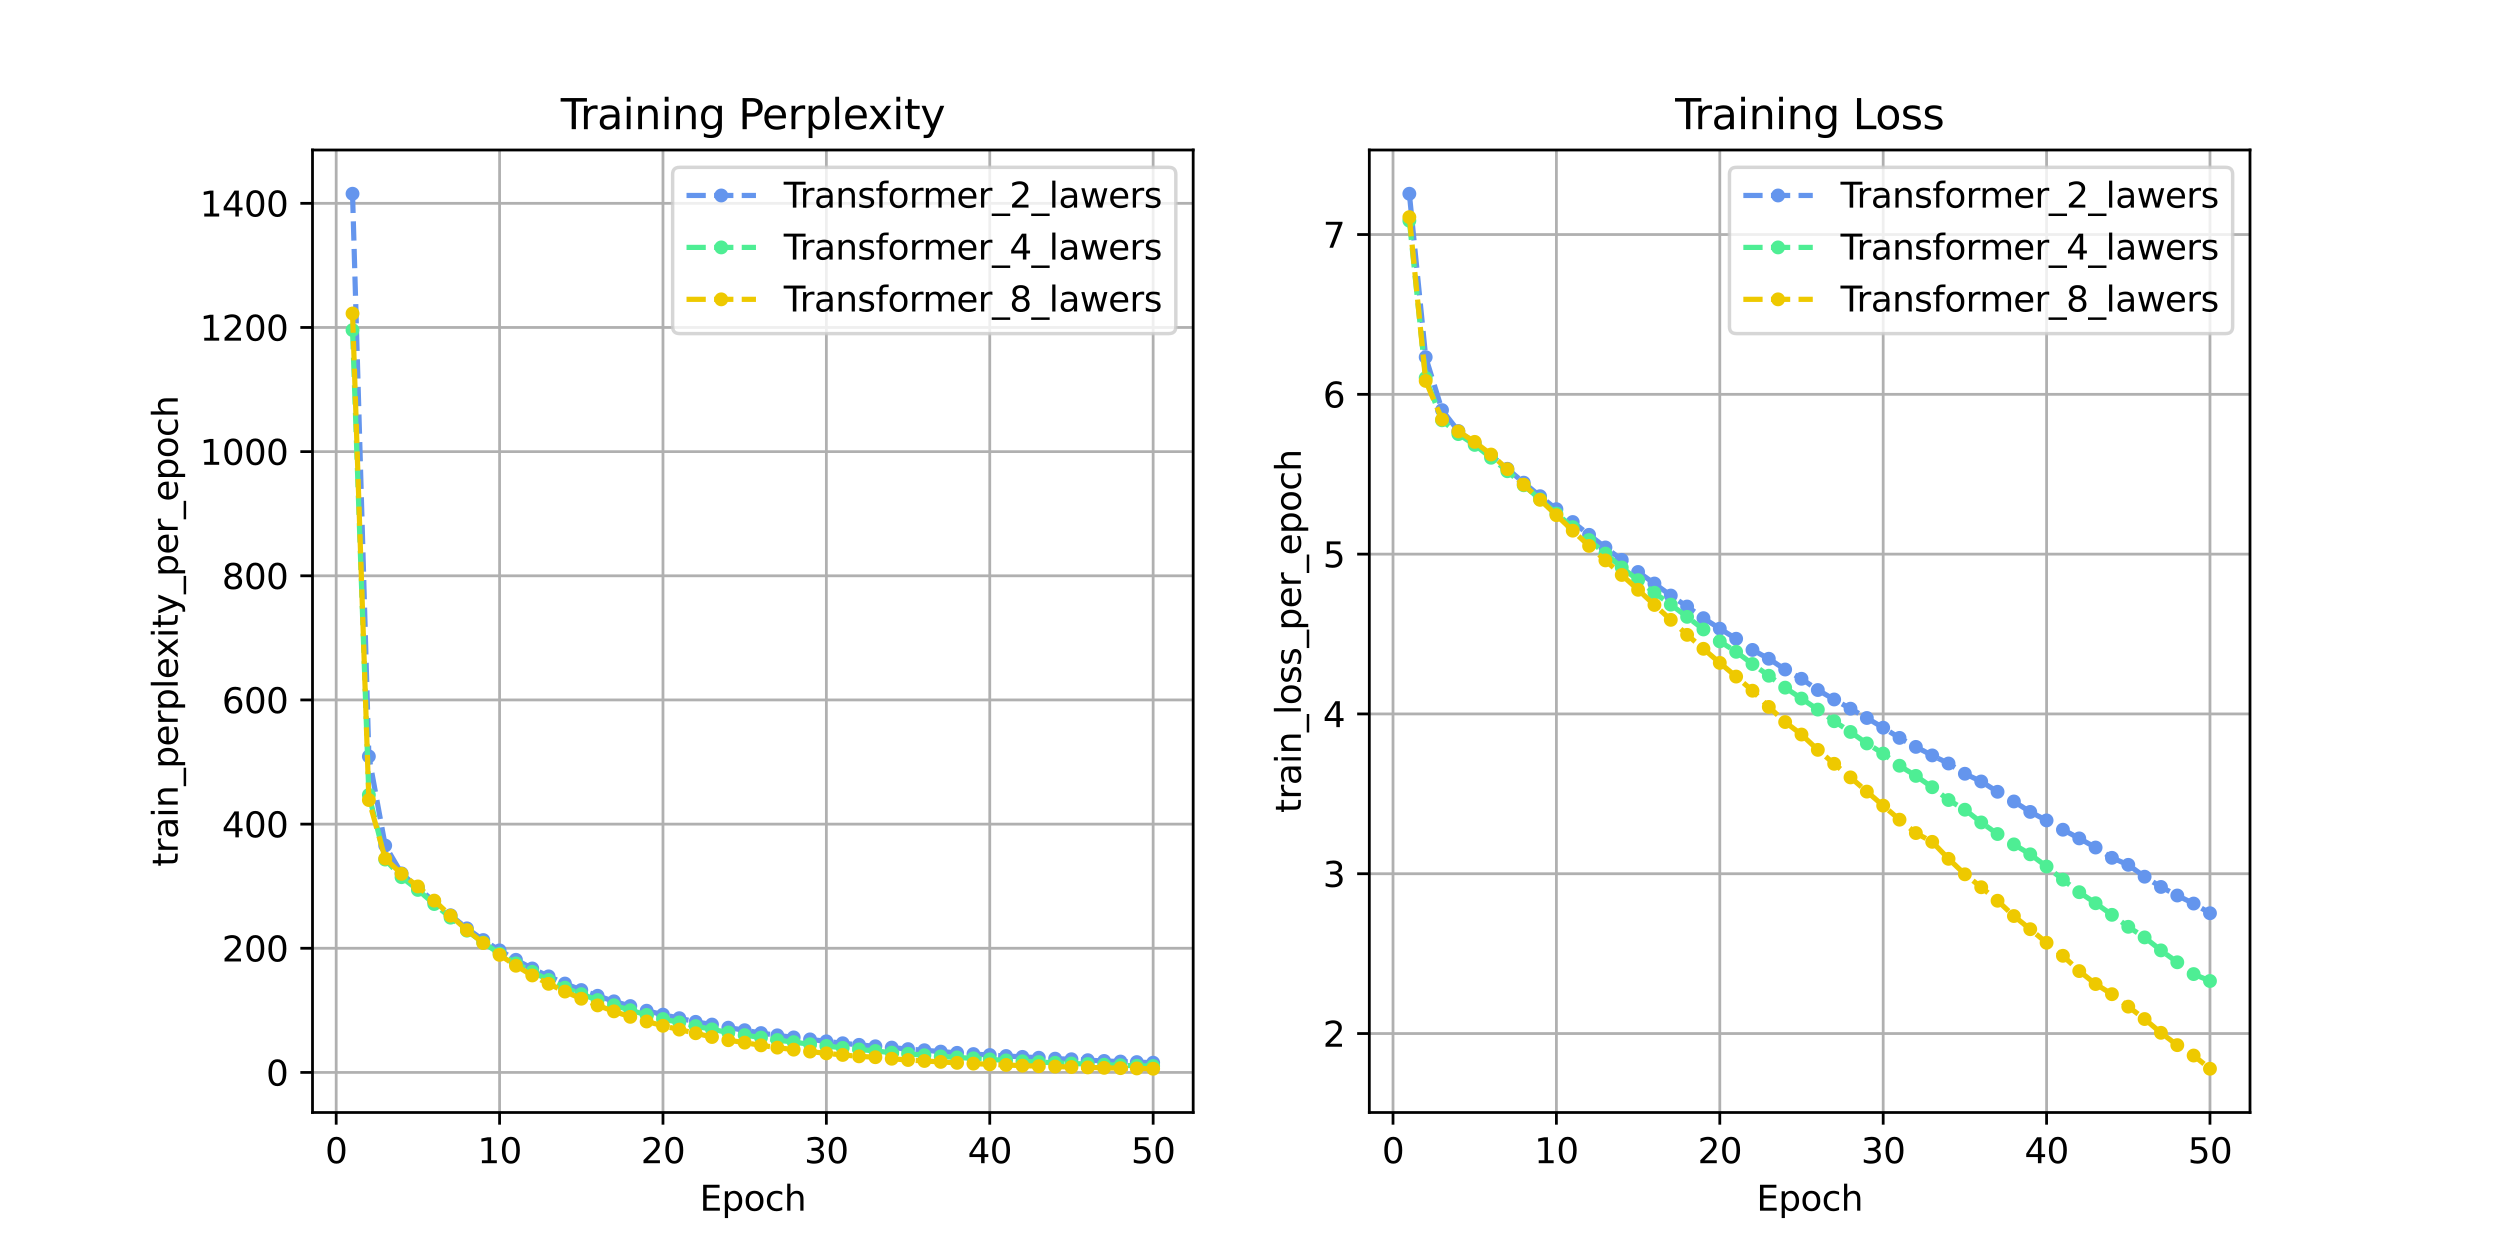 <?xml version="1.0" encoding="utf-8" standalone="no"?>
<!DOCTYPE svg PUBLIC "-//W3C//DTD SVG 1.1//EN"
  "http://www.w3.org/Graphics/SVG/1.1/DTD/svg11.dtd">
<svg xmlns:xlink="http://www.w3.org/1999/xlink" width="720pt" height="360pt" viewBox="0 0 720 360" xmlns="http://www.w3.org/2000/svg" version="1.1">
 <defs>
  <style type="text/css">*{stroke-linejoin: round; stroke-linecap: butt}</style>
 </defs>
 <g id="figure_1">
  <g id="patch_1">
   <path d="M 0 360 
L 720 360 
L 720 0 
L 0 0 
z
" style="fill: #ffffff"/>
  </g>
  <g id="axes_1">
   <g id="patch_2">
    <path d="M 90 320.4 
L 343.636 320.4 
L 343.636 43.2 
L 90 43.2 
z
" style="fill: #ffffff"/>
   </g>
   <g id="matplotlib.axis_1">
    <g id="xtick_1">
     <g id="line2d_1">
      <path d="M 96.823 320.4 
L 96.823 43.2 
" clip-path="url(#p34fbc78ef9)" style="fill: none; stroke: #b0b0b0; stroke-width: 0.8; stroke-linecap: square"/>
     </g>
     <g id="line2d_2">
      <defs>
       <path id="m2b4132b0fa" d="M 0 0 
L 0 3.5 
" style="stroke: #000000; stroke-width: 0.8"/>
      </defs>
      <g>
       <use xlink:href="#m2b4132b0fa" x="96.823" y="320.4" style="stroke: #000000; stroke-width: 0.8"/>
      </g>
     </g>
     <g id="text_1">
      <!-- 0 -->
      <g transform="translate(93.642 334.998) scale(0.1 -0.1)">
       <defs>
        <path id="DejaVuSans-30" d="M 2034 4250 
Q 1547 4250 1301 3770 
Q 1056 3291 1056 2328 
Q 1056 1369 1301 889 
Q 1547 409 2034 409 
Q 2525 409 2770 889 
Q 3016 1369 3016 2328 
Q 3016 3291 2770 3770 
Q 2525 4250 2034 4250 
z
M 2034 4750 
Q 2819 4750 3233 4129 
Q 3647 3509 3647 2328 
Q 3647 1150 3233 529 
Q 2819 -91 2034 -91 
Q 1250 -91 836 529 
Q 422 1150 422 2328 
Q 422 3509 836 4129 
Q 1250 4750 2034 4750 
z
" transform="scale(0.016)"/>
       </defs>
       <use xlink:href="#DejaVuSans-30"/>
      </g>
     </g>
    </g>
    <g id="xtick_2">
     <g id="line2d_3">
      <path d="M 143.88 320.4 
L 143.88 43.2 
" clip-path="url(#p34fbc78ef9)" style="fill: none; stroke: #b0b0b0; stroke-width: 0.8; stroke-linecap: square"/>
     </g>
     <g id="line2d_4">
      <g>
       <use xlink:href="#m2b4132b0fa" x="143.88" y="320.4" style="stroke: #000000; stroke-width: 0.8"/>
      </g>
     </g>
     <g id="text_2">
      <!-- 10 -->
      <g transform="translate(137.518 334.998) scale(0.1 -0.1)">
       <defs>
        <path id="DejaVuSans-31" d="M 794 531 
L 1825 531 
L 1825 4091 
L 703 3866 
L 703 4441 
L 1819 4666 
L 2450 4666 
L 2450 531 
L 3481 531 
L 3481 0 
L 794 0 
L 794 531 
z
" transform="scale(0.016)"/>
       </defs>
       <use xlink:href="#DejaVuSans-31"/>
       <use xlink:href="#DejaVuSans-30" x="63.623"/>
      </g>
     </g>
    </g>
    <g id="xtick_3">
     <g id="line2d_5">
      <path d="M 190.937 320.4 
L 190.937 43.2 
" clip-path="url(#p34fbc78ef9)" style="fill: none; stroke: #b0b0b0; stroke-width: 0.8; stroke-linecap: square"/>
     </g>
     <g id="line2d_6">
      <g>
       <use xlink:href="#m2b4132b0fa" x="190.937" y="320.4" style="stroke: #000000; stroke-width: 0.8"/>
      </g>
     </g>
     <g id="text_3">
      <!-- 20 -->
      <g transform="translate(184.574 334.998) scale(0.1 -0.1)">
       <defs>
        <path id="DejaVuSans-32" d="M 1228 531 
L 3431 531 
L 3431 0 
L 469 0 
L 469 531 
Q 828 903 1448 1529 
Q 2069 2156 2228 2338 
Q 2531 2678 2651 2914 
Q 2772 3150 2772 3378 
Q 2772 3750 2511 3984 
Q 2250 4219 1831 4219 
Q 1534 4219 1204 4116 
Q 875 4013 500 3803 
L 500 4441 
Q 881 4594 1212 4672 
Q 1544 4750 1819 4750 
Q 2544 4750 2975 4387 
Q 3406 4025 3406 3419 
Q 3406 3131 3298 2873 
Q 3191 2616 2906 2266 
Q 2828 2175 2409 1742 
Q 1991 1309 1228 531 
z
" transform="scale(0.016)"/>
       </defs>
       <use xlink:href="#DejaVuSans-32"/>
       <use xlink:href="#DejaVuSans-30" x="63.623"/>
      </g>
     </g>
    </g>
    <g id="xtick_4">
     <g id="line2d_7">
      <path d="M 237.994 320.4 
L 237.994 43.2 
" clip-path="url(#p34fbc78ef9)" style="fill: none; stroke: #b0b0b0; stroke-width: 0.8; stroke-linecap: square"/>
     </g>
     <g id="line2d_8">
      <g>
       <use xlink:href="#m2b4132b0fa" x="237.994" y="320.4" style="stroke: #000000; stroke-width: 0.8"/>
      </g>
     </g>
     <g id="text_4">
      <!-- 30 -->
      <g transform="translate(231.631 334.998) scale(0.1 -0.1)">
       <defs>
        <path id="DejaVuSans-33" d="M 2597 2516 
Q 3050 2419 3304 2112 
Q 3559 1806 3559 1356 
Q 3559 666 3084 287 
Q 2609 -91 1734 -91 
Q 1441 -91 1130 -33 
Q 819 25 488 141 
L 488 750 
Q 750 597 1062 519 
Q 1375 441 1716 441 
Q 2309 441 2620 675 
Q 2931 909 2931 1356 
Q 2931 1769 2642 2001 
Q 2353 2234 1838 2234 
L 1294 2234 
L 1294 2753 
L 1863 2753 
Q 2328 2753 2575 2939 
Q 2822 3125 2822 3475 
Q 2822 3834 2567 4026 
Q 2313 4219 1838 4219 
Q 1578 4219 1281 4162 
Q 984 4106 628 3988 
L 628 4550 
Q 988 4650 1302 4700 
Q 1616 4750 1894 4750 
Q 2613 4750 3031 4423 
Q 3450 4097 3450 3541 
Q 3450 3153 3228 2886 
Q 3006 2619 2597 2516 
z
" transform="scale(0.016)"/>
       </defs>
       <use xlink:href="#DejaVuSans-33"/>
       <use xlink:href="#DejaVuSans-30" x="63.623"/>
      </g>
     </g>
    </g>
    <g id="xtick_5">
     <g id="line2d_9">
      <path d="M 285.051 320.4 
L 285.051 43.2 
" clip-path="url(#p34fbc78ef9)" style="fill: none; stroke: #b0b0b0; stroke-width: 0.8; stroke-linecap: square"/>
     </g>
     <g id="line2d_10">
      <g>
       <use xlink:href="#m2b4132b0fa" x="285.051" y="320.4" style="stroke: #000000; stroke-width: 0.8"/>
      </g>
     </g>
     <g id="text_5">
      <!-- 40 -->
      <g transform="translate(278.688 334.998) scale(0.1 -0.1)">
       <defs>
        <path id="DejaVuSans-34" d="M 2419 4116 
L 825 1625 
L 2419 1625 
L 2419 4116 
z
M 2253 4666 
L 3047 4666 
L 3047 1625 
L 3713 1625 
L 3713 1100 
L 3047 1100 
L 3047 0 
L 2419 0 
L 2419 1100 
L 313 1100 
L 313 1709 
L 2253 4666 
z
" transform="scale(0.016)"/>
       </defs>
       <use xlink:href="#DejaVuSans-34"/>
       <use xlink:href="#DejaVuSans-30" x="63.623"/>
      </g>
     </g>
    </g>
    <g id="xtick_6">
     <g id="line2d_11">
      <path d="M 332.107 320.4 
L 332.107 43.2 
" clip-path="url(#p34fbc78ef9)" style="fill: none; stroke: #b0b0b0; stroke-width: 0.8; stroke-linecap: square"/>
     </g>
     <g id="line2d_12">
      <g>
       <use xlink:href="#m2b4132b0fa" x="332.107" y="320.4" style="stroke: #000000; stroke-width: 0.8"/>
      </g>
     </g>
     <g id="text_6">
      <!-- 50 -->
      <g transform="translate(325.745 334.998) scale(0.1 -0.1)">
       <defs>
        <path id="DejaVuSans-35" d="M 691 4666 
L 3169 4666 
L 3169 4134 
L 1269 4134 
L 1269 2991 
Q 1406 3038 1543 3061 
Q 1681 3084 1819 3084 
Q 2600 3084 3056 2656 
Q 3513 2228 3513 1497 
Q 3513 744 3044 326 
Q 2575 -91 1722 -91 
Q 1428 -91 1123 -41 
Q 819 9 494 109 
L 494 744 
Q 775 591 1075 516 
Q 1375 441 1709 441 
Q 2250 441 2565 725 
Q 2881 1009 2881 1497 
Q 2881 1984 2565 2268 
Q 2250 2553 1709 2553 
Q 1456 2553 1204 2497 
Q 953 2441 691 2322 
L 691 4666 
z
" transform="scale(0.016)"/>
       </defs>
       <use xlink:href="#DejaVuSans-35"/>
       <use xlink:href="#DejaVuSans-30" x="63.623"/>
      </g>
     </g>
    </g>
    <g id="text_7">
     <!-- Epoch -->
     <g transform="translate(201.507 348.677) scale(0.1 -0.1)">
      <defs>
       <path id="DejaVuSans-45" d="M 628 4666 
L 3578 4666 
L 3578 4134 
L 1259 4134 
L 1259 2753 
L 3481 2753 
L 3481 2222 
L 1259 2222 
L 1259 531 
L 3634 531 
L 3634 0 
L 628 0 
L 628 4666 
z
" transform="scale(0.016)"/>
       <path id="DejaVuSans-70" d="M 1159 525 
L 1159 -1331 
L 581 -1331 
L 581 3500 
L 1159 3500 
L 1159 2969 
Q 1341 3281 1617 3432 
Q 1894 3584 2278 3584 
Q 2916 3584 3314 3078 
Q 3713 2572 3713 1747 
Q 3713 922 3314 415 
Q 2916 -91 2278 -91 
Q 1894 -91 1617 61 
Q 1341 213 1159 525 
z
M 3116 1747 
Q 3116 2381 2855 2742 
Q 2594 3103 2138 3103 
Q 1681 3103 1420 2742 
Q 1159 2381 1159 1747 
Q 1159 1113 1420 752 
Q 1681 391 2138 391 
Q 2594 391 2855 752 
Q 3116 1113 3116 1747 
z
" transform="scale(0.016)"/>
       <path id="DejaVuSans-6f" d="M 1959 3097 
Q 1497 3097 1228 2736 
Q 959 2375 959 1747 
Q 959 1119 1226 758 
Q 1494 397 1959 397 
Q 2419 397 2687 759 
Q 2956 1122 2956 1747 
Q 2956 2369 2687 2733 
Q 2419 3097 1959 3097 
z
M 1959 3584 
Q 2709 3584 3137 3096 
Q 3566 2609 3566 1747 
Q 3566 888 3137 398 
Q 2709 -91 1959 -91 
Q 1206 -91 779 398 
Q 353 888 353 1747 
Q 353 2609 779 3096 
Q 1206 3584 1959 3584 
z
" transform="scale(0.016)"/>
       <path id="DejaVuSans-63" d="M 3122 3366 
L 3122 2828 
Q 2878 2963 2633 3030 
Q 2388 3097 2138 3097 
Q 1578 3097 1268 2742 
Q 959 2388 959 1747 
Q 959 1106 1268 751 
Q 1578 397 2138 397 
Q 2388 397 2633 464 
Q 2878 531 3122 666 
L 3122 134 
Q 2881 22 2623 -34 
Q 2366 -91 2075 -91 
Q 1284 -91 818 406 
Q 353 903 353 1747 
Q 353 2603 823 3093 
Q 1294 3584 2113 3584 
Q 2378 3584 2631 3529 
Q 2884 3475 3122 3366 
z
" transform="scale(0.016)"/>
       <path id="DejaVuSans-68" d="M 3513 2113 
L 3513 0 
L 2938 0 
L 2938 2094 
Q 2938 2591 2744 2837 
Q 2550 3084 2163 3084 
Q 1697 3084 1428 2787 
Q 1159 2491 1159 1978 
L 1159 0 
L 581 0 
L 581 4863 
L 1159 4863 
L 1159 2956 
Q 1366 3272 1645 3428 
Q 1925 3584 2291 3584 
Q 2894 3584 3203 3211 
Q 3513 2838 3513 2113 
z
" transform="scale(0.016)"/>
      </defs>
      <use xlink:href="#DejaVuSans-45"/>
      <use xlink:href="#DejaVuSans-70" x="63.184"/>
      <use xlink:href="#DejaVuSans-6f" x="126.66"/>
      <use xlink:href="#DejaVuSans-63" x="187.842"/>
      <use xlink:href="#DejaVuSans-68" x="242.822"/>
     </g>
    </g>
   </g>
   <g id="matplotlib.axis_2">
    <g id="ytick_1">
     <g id="line2d_13">
      <path d="M 90 308.86 
L 343.636 308.86 
" clip-path="url(#p34fbc78ef9)" style="fill: none; stroke: #b0b0b0; stroke-width: 0.8; stroke-linecap: square"/>
     </g>
     <g id="line2d_14">
      <defs>
       <path id="m87aa01b205" d="M 0 0 
L -3.5 0 
" style="stroke: #000000; stroke-width: 0.8"/>
      </defs>
      <g>
       <use xlink:href="#m87aa01b205" x="90" y="308.86" style="stroke: #000000; stroke-width: 0.8"/>
      </g>
     </g>
     <g id="text_8">
      <!-- 0 -->
      <g transform="translate(76.638 312.659) scale(0.1 -0.1)">
       <use xlink:href="#DejaVuSans-30"/>
      </g>
     </g>
    </g>
    <g id="ytick_2">
     <g id="line2d_15">
      <path d="M 90 273.102 
L 343.636 273.102 
" clip-path="url(#p34fbc78ef9)" style="fill: none; stroke: #b0b0b0; stroke-width: 0.8; stroke-linecap: square"/>
     </g>
     <g id="line2d_16">
      <g>
       <use xlink:href="#m87aa01b205" x="90" y="273.102" style="stroke: #000000; stroke-width: 0.8"/>
      </g>
     </g>
     <g id="text_9">
      <!-- 200 -->
      <g transform="translate(63.913 276.901) scale(0.1 -0.1)">
       <use xlink:href="#DejaVuSans-32"/>
       <use xlink:href="#DejaVuSans-30" x="63.623"/>
       <use xlink:href="#DejaVuSans-30" x="127.246"/>
      </g>
     </g>
    </g>
    <g id="ytick_3">
     <g id="line2d_17">
      <path d="M 90 237.345 
L 343.636 237.345 
" clip-path="url(#p34fbc78ef9)" style="fill: none; stroke: #b0b0b0; stroke-width: 0.8; stroke-linecap: square"/>
     </g>
     <g id="line2d_18">
      <g>
       <use xlink:href="#m87aa01b205" x="90" y="237.345" style="stroke: #000000; stroke-width: 0.8"/>
      </g>
     </g>
     <g id="text_10">
      <!-- 400 -->
      <g transform="translate(63.913 241.144) scale(0.1 -0.1)">
       <use xlink:href="#DejaVuSans-34"/>
       <use xlink:href="#DejaVuSans-30" x="63.623"/>
       <use xlink:href="#DejaVuSans-30" x="127.246"/>
      </g>
     </g>
    </g>
    <g id="ytick_4">
     <g id="line2d_19">
      <path d="M 90 201.587 
L 343.636 201.587 
" clip-path="url(#p34fbc78ef9)" style="fill: none; stroke: #b0b0b0; stroke-width: 0.8; stroke-linecap: square"/>
     </g>
     <g id="line2d_20">
      <g>
       <use xlink:href="#m87aa01b205" x="90" y="201.587" style="stroke: #000000; stroke-width: 0.8"/>
      </g>
     </g>
     <g id="text_11">
      <!-- 600 -->
      <g transform="translate(63.913 205.386) scale(0.1 -0.1)">
       <defs>
        <path id="DejaVuSans-36" d="M 2113 2584 
Q 1688 2584 1439 2293 
Q 1191 2003 1191 1497 
Q 1191 994 1439 701 
Q 1688 409 2113 409 
Q 2538 409 2786 701 
Q 3034 994 3034 1497 
Q 3034 2003 2786 2293 
Q 2538 2584 2113 2584 
z
M 3366 4563 
L 3366 3988 
Q 3128 4100 2886 4159 
Q 2644 4219 2406 4219 
Q 1781 4219 1451 3797 
Q 1122 3375 1075 2522 
Q 1259 2794 1537 2939 
Q 1816 3084 2150 3084 
Q 2853 3084 3261 2657 
Q 3669 2231 3669 1497 
Q 3669 778 3244 343 
Q 2819 -91 2113 -91 
Q 1303 -91 875 529 
Q 447 1150 447 2328 
Q 447 3434 972 4092 
Q 1497 4750 2381 4750 
Q 2619 4750 2861 4703 
Q 3103 4656 3366 4563 
z
" transform="scale(0.016)"/>
       </defs>
       <use xlink:href="#DejaVuSans-36"/>
       <use xlink:href="#DejaVuSans-30" x="63.623"/>
       <use xlink:href="#DejaVuSans-30" x="127.246"/>
      </g>
     </g>
    </g>
    <g id="ytick_5">
     <g id="line2d_21">
      <path d="M 90 165.83 
L 343.636 165.83 
" clip-path="url(#p34fbc78ef9)" style="fill: none; stroke: #b0b0b0; stroke-width: 0.8; stroke-linecap: square"/>
     </g>
     <g id="line2d_22">
      <g>
       <use xlink:href="#m87aa01b205" x="90" y="165.83" style="stroke: #000000; stroke-width: 0.8"/>
      </g>
     </g>
     <g id="text_12">
      <!-- 800 -->
      <g transform="translate(63.913 169.629) scale(0.1 -0.1)">
       <defs>
        <path id="DejaVuSans-38" d="M 2034 2216 
Q 1584 2216 1326 1975 
Q 1069 1734 1069 1313 
Q 1069 891 1326 650 
Q 1584 409 2034 409 
Q 2484 409 2743 651 
Q 3003 894 3003 1313 
Q 3003 1734 2745 1975 
Q 2488 2216 2034 2216 
z
M 1403 2484 
Q 997 2584 770 2862 
Q 544 3141 544 3541 
Q 544 4100 942 4425 
Q 1341 4750 2034 4750 
Q 2731 4750 3128 4425 
Q 3525 4100 3525 3541 
Q 3525 3141 3298 2862 
Q 3072 2584 2669 2484 
Q 3125 2378 3379 2068 
Q 3634 1759 3634 1313 
Q 3634 634 3220 271 
Q 2806 -91 2034 -91 
Q 1263 -91 848 271 
Q 434 634 434 1313 
Q 434 1759 690 2068 
Q 947 2378 1403 2484 
z
M 1172 3481 
Q 1172 3119 1398 2916 
Q 1625 2713 2034 2713 
Q 2441 2713 2670 2916 
Q 2900 3119 2900 3481 
Q 2900 3844 2670 4047 
Q 2441 4250 2034 4250 
Q 1625 4250 1398 4047 
Q 1172 3844 1172 3481 
z
" transform="scale(0.016)"/>
       </defs>
       <use xlink:href="#DejaVuSans-38"/>
       <use xlink:href="#DejaVuSans-30" x="63.623"/>
       <use xlink:href="#DejaVuSans-30" x="127.246"/>
      </g>
     </g>
    </g>
    <g id="ytick_6">
     <g id="line2d_23">
      <path d="M 90 130.072 
L 343.636 130.072 
" clip-path="url(#p34fbc78ef9)" style="fill: none; stroke: #b0b0b0; stroke-width: 0.8; stroke-linecap: square"/>
     </g>
     <g id="line2d_24">
      <g>
       <use xlink:href="#m87aa01b205" x="90" y="130.072" style="stroke: #000000; stroke-width: 0.8"/>
      </g>
     </g>
     <g id="text_13">
      <!-- 1000 -->
      <g transform="translate(57.55 133.871) scale(0.1 -0.1)">
       <use xlink:href="#DejaVuSans-31"/>
       <use xlink:href="#DejaVuSans-30" x="63.623"/>
       <use xlink:href="#DejaVuSans-30" x="127.246"/>
       <use xlink:href="#DejaVuSans-30" x="190.869"/>
      </g>
     </g>
    </g>
    <g id="ytick_7">
     <g id="line2d_25">
      <path d="M 90 94.315 
L 343.636 94.315 
" clip-path="url(#p34fbc78ef9)" style="fill: none; stroke: #b0b0b0; stroke-width: 0.8; stroke-linecap: square"/>
     </g>
     <g id="line2d_26">
      <g>
       <use xlink:href="#m87aa01b205" x="90" y="94.315" style="stroke: #000000; stroke-width: 0.8"/>
      </g>
     </g>
     <g id="text_14">
      <!-- 1200 -->
      <g transform="translate(57.55 98.114) scale(0.1 -0.1)">
       <use xlink:href="#DejaVuSans-31"/>
       <use xlink:href="#DejaVuSans-32" x="63.623"/>
       <use xlink:href="#DejaVuSans-30" x="127.246"/>
       <use xlink:href="#DejaVuSans-30" x="190.869"/>
      </g>
     </g>
    </g>
    <g id="ytick_8">
     <g id="line2d_27">
      <path d="M 90 58.557 
L 343.636 58.557 
" clip-path="url(#p34fbc78ef9)" style="fill: none; stroke: #b0b0b0; stroke-width: 0.8; stroke-linecap: square"/>
     </g>
     <g id="line2d_28">
      <g>
       <use xlink:href="#m87aa01b205" x="90" y="58.557" style="stroke: #000000; stroke-width: 0.8"/>
      </g>
     </g>
     <g id="text_15">
      <!-- 1400 -->
      <g transform="translate(57.55 62.357) scale(0.1 -0.1)">
       <use xlink:href="#DejaVuSans-31"/>
       <use xlink:href="#DejaVuSans-34" x="63.623"/>
       <use xlink:href="#DejaVuSans-30" x="127.246"/>
       <use xlink:href="#DejaVuSans-30" x="190.869"/>
      </g>
     </g>
    </g>
    <g id="text_16">
     <!-- train_perplexity_per_epoch -->
     <g transform="translate(51.192 249.598) rotate(-90) scale(0.1 -0.1)">
      <defs>
       <path id="DejaVuSans-74" d="M 1172 4494 
L 1172 3500 
L 2356 3500 
L 2356 3053 
L 1172 3053 
L 1172 1153 
Q 1172 725 1289 603 
Q 1406 481 1766 481 
L 2356 481 
L 2356 0 
L 1766 0 
Q 1100 0 847 248 
Q 594 497 594 1153 
L 594 3053 
L 172 3053 
L 172 3500 
L 594 3500 
L 594 4494 
L 1172 4494 
z
" transform="scale(0.016)"/>
       <path id="DejaVuSans-72" d="M 2631 2963 
Q 2534 3019 2420 3045 
Q 2306 3072 2169 3072 
Q 1681 3072 1420 2755 
Q 1159 2438 1159 1844 
L 1159 0 
L 581 0 
L 581 3500 
L 1159 3500 
L 1159 2956 
Q 1341 3275 1631 3429 
Q 1922 3584 2338 3584 
Q 2397 3584 2469 3576 
Q 2541 3569 2628 3553 
L 2631 2963 
z
" transform="scale(0.016)"/>
       <path id="DejaVuSans-61" d="M 2194 1759 
Q 1497 1759 1228 1600 
Q 959 1441 959 1056 
Q 959 750 1161 570 
Q 1363 391 1709 391 
Q 2188 391 2477 730 
Q 2766 1069 2766 1631 
L 2766 1759 
L 2194 1759 
z
M 3341 1997 
L 3341 0 
L 2766 0 
L 2766 531 
Q 2569 213 2275 61 
Q 1981 -91 1556 -91 
Q 1019 -91 701 211 
Q 384 513 384 1019 
Q 384 1609 779 1909 
Q 1175 2209 1959 2209 
L 2766 2209 
L 2766 2266 
Q 2766 2663 2505 2880 
Q 2244 3097 1772 3097 
Q 1472 3097 1187 3025 
Q 903 2953 641 2809 
L 641 3341 
Q 956 3463 1253 3523 
Q 1550 3584 1831 3584 
Q 2591 3584 2966 3190 
Q 3341 2797 3341 1997 
z
" transform="scale(0.016)"/>
       <path id="DejaVuSans-69" d="M 603 3500 
L 1178 3500 
L 1178 0 
L 603 0 
L 603 3500 
z
M 603 4863 
L 1178 4863 
L 1178 4134 
L 603 4134 
L 603 4863 
z
" transform="scale(0.016)"/>
       <path id="DejaVuSans-6e" d="M 3513 2113 
L 3513 0 
L 2938 0 
L 2938 2094 
Q 2938 2591 2744 2837 
Q 2550 3084 2163 3084 
Q 1697 3084 1428 2787 
Q 1159 2491 1159 1978 
L 1159 0 
L 581 0 
L 581 3500 
L 1159 3500 
L 1159 2956 
Q 1366 3272 1645 3428 
Q 1925 3584 2291 3584 
Q 2894 3584 3203 3211 
Q 3513 2838 3513 2113 
z
" transform="scale(0.016)"/>
       <path id="DejaVuSans-5f" d="M 3263 -1063 
L 3263 -1509 
L -63 -1509 
L -63 -1063 
L 3263 -1063 
z
" transform="scale(0.016)"/>
       <path id="DejaVuSans-65" d="M 3597 1894 
L 3597 1613 
L 953 1613 
Q 991 1019 1311 708 
Q 1631 397 2203 397 
Q 2534 397 2845 478 
Q 3156 559 3463 722 
L 3463 178 
Q 3153 47 2828 -22 
Q 2503 -91 2169 -91 
Q 1331 -91 842 396 
Q 353 884 353 1716 
Q 353 2575 817 3079 
Q 1281 3584 2069 3584 
Q 2775 3584 3186 3129 
Q 3597 2675 3597 1894 
z
M 3022 2063 
Q 3016 2534 2758 2815 
Q 2500 3097 2075 3097 
Q 1594 3097 1305 2825 
Q 1016 2553 972 2059 
L 3022 2063 
z
" transform="scale(0.016)"/>
       <path id="DejaVuSans-6c" d="M 603 4863 
L 1178 4863 
L 1178 0 
L 603 0 
L 603 4863 
z
" transform="scale(0.016)"/>
       <path id="DejaVuSans-78" d="M 3513 3500 
L 2247 1797 
L 3578 0 
L 2900 0 
L 1881 1375 
L 863 0 
L 184 0 
L 1544 1831 
L 300 3500 
L 978 3500 
L 1906 2253 
L 2834 3500 
L 3513 3500 
z
" transform="scale(0.016)"/>
       <path id="DejaVuSans-79" d="M 2059 -325 
Q 1816 -950 1584 -1140 
Q 1353 -1331 966 -1331 
L 506 -1331 
L 506 -850 
L 844 -850 
Q 1081 -850 1212 -737 
Q 1344 -625 1503 -206 
L 1606 56 
L 191 3500 
L 800 3500 
L 1894 763 
L 2988 3500 
L 3597 3500 
L 2059 -325 
z
" transform="scale(0.016)"/>
      </defs>
      <use xlink:href="#DejaVuSans-74"/>
      <use xlink:href="#DejaVuSans-72" x="39.209"/>
      <use xlink:href="#DejaVuSans-61" x="80.322"/>
      <use xlink:href="#DejaVuSans-69" x="141.602"/>
      <use xlink:href="#DejaVuSans-6e" x="169.385"/>
      <use xlink:href="#DejaVuSans-5f" x="232.764"/>
      <use xlink:href="#DejaVuSans-70" x="282.764"/>
      <use xlink:href="#DejaVuSans-65" x="346.24"/>
      <use xlink:href="#DejaVuSans-72" x="407.764"/>
      <use xlink:href="#DejaVuSans-70" x="448.877"/>
      <use xlink:href="#DejaVuSans-6c" x="512.354"/>
      <use xlink:href="#DejaVuSans-65" x="540.137"/>
      <use xlink:href="#DejaVuSans-78" x="599.91"/>
      <use xlink:href="#DejaVuSans-69" x="659.09"/>
      <use xlink:href="#DejaVuSans-74" x="686.873"/>
      <use xlink:href="#DejaVuSans-79" x="726.082"/>
      <use xlink:href="#DejaVuSans-5f" x="785.262"/>
      <use xlink:href="#DejaVuSans-70" x="835.262"/>
      <use xlink:href="#DejaVuSans-65" x="898.738"/>
      <use xlink:href="#DejaVuSans-72" x="960.262"/>
      <use xlink:href="#DejaVuSans-5f" x="1001.375"/>
      <use xlink:href="#DejaVuSans-65" x="1051.375"/>
      <use xlink:href="#DejaVuSans-70" x="1112.898"/>
      <use xlink:href="#DejaVuSans-6f" x="1176.375"/>
      <use xlink:href="#DejaVuSans-63" x="1237.557"/>
      <use xlink:href="#DejaVuSans-68" x="1292.537"/>
     </g>
    </g>
   </g>
   <g id="line2d_29">
    <path d="M 101.529 55.8 
L 106.235 217.842 
L 110.94 243.519 
L 115.646 251.541 
L 120.352 255.733 
L 125.057 259.649 
L 129.763 263.599 
L 134.469 267.365 
L 139.174 270.732 
L 143.88 273.706 
L 148.586 276.422 
L 153.291 278.92 
L 157.997 281.193 
L 162.703 283.264 
L 167.409 285.13 
L 172.114 286.784 
L 176.82 288.385 
L 181.526 289.744 
L 186.231 291.087 
L 190.937 292.219 
L 195.643 293.236 
L 200.348 294.29 
L 205.054 295.074 
L 209.76 295.971 
L 214.465 296.697 
L 219.171 297.524 
L 223.877 298.175 
L 228.582 298.774 
L 233.288 299.344 
L 237.994 299.906 
L 242.699 300.458 
L 247.405 300.918 
L 252.111 301.331 
L 256.816 301.702 
L 261.522 302.147 
L 266.228 302.464 
L 270.934 302.863 
L 275.639 303.216 
L 280.345 303.573 
L 285.051 303.847 
L 289.756 304.13 
L 294.462 304.38 
L 299.168 304.629 
L 303.873 304.893 
L 308.579 305.063 
L 313.285 305.335 
L 317.99 305.554 
L 322.696 305.726 
L 327.402 305.88 
L 332.107 306.055 
" clip-path="url(#p34fbc78ef9)" style="fill: none; stroke-dasharray: 5.55,2.4; stroke-dashoffset: 0; stroke: #6495ed; stroke-width: 1.5"/>
    <defs>
     <path id="m4bbe0f8e0b" d="M 0 1.5 
C 0.398 1.5 0.779 1.342 1.061 1.061 
C 1.342 0.779 1.5 0.398 1.5 0 
C 1.5 -0.398 1.342 -0.779 1.061 -1.061 
C 0.779 -1.342 0.398 -1.5 0 -1.5 
C -0.398 -1.5 -0.779 -1.342 -1.061 -1.061 
C -1.342 -0.779 -1.5 -0.398 -1.5 0 
C -1.5 0.398 -1.342 0.779 -1.061 1.061 
C -0.779 1.342 -0.398 1.5 0 1.5 
z
" style="stroke: #6495ed"/>
    </defs>
    <g clip-path="url(#p34fbc78ef9)">
     <use xlink:href="#m4bbe0f8e0b" x="101.529" y="55.8" style="fill: #6495ed; stroke: #6495ed"/>
     <use xlink:href="#m4bbe0f8e0b" x="106.235" y="217.842" style="fill: #6495ed; stroke: #6495ed"/>
     <use xlink:href="#m4bbe0f8e0b" x="110.94" y="243.519" style="fill: #6495ed; stroke: #6495ed"/>
     <use xlink:href="#m4bbe0f8e0b" x="115.646" y="251.541" style="fill: #6495ed; stroke: #6495ed"/>
     <use xlink:href="#m4bbe0f8e0b" x="120.352" y="255.733" style="fill: #6495ed; stroke: #6495ed"/>
     <use xlink:href="#m4bbe0f8e0b" x="125.057" y="259.649" style="fill: #6495ed; stroke: #6495ed"/>
     <use xlink:href="#m4bbe0f8e0b" x="129.763" y="263.599" style="fill: #6495ed; stroke: #6495ed"/>
     <use xlink:href="#m4bbe0f8e0b" x="134.469" y="267.365" style="fill: #6495ed; stroke: #6495ed"/>
     <use xlink:href="#m4bbe0f8e0b" x="139.174" y="270.732" style="fill: #6495ed; stroke: #6495ed"/>
     <use xlink:href="#m4bbe0f8e0b" x="143.88" y="273.706" style="fill: #6495ed; stroke: #6495ed"/>
     <use xlink:href="#m4bbe0f8e0b" x="148.586" y="276.422" style="fill: #6495ed; stroke: #6495ed"/>
     <use xlink:href="#m4bbe0f8e0b" x="153.291" y="278.92" style="fill: #6495ed; stroke: #6495ed"/>
     <use xlink:href="#m4bbe0f8e0b" x="157.997" y="281.193" style="fill: #6495ed; stroke: #6495ed"/>
     <use xlink:href="#m4bbe0f8e0b" x="162.703" y="283.264" style="fill: #6495ed; stroke: #6495ed"/>
     <use xlink:href="#m4bbe0f8e0b" x="167.409" y="285.13" style="fill: #6495ed; stroke: #6495ed"/>
     <use xlink:href="#m4bbe0f8e0b" x="172.114" y="286.784" style="fill: #6495ed; stroke: #6495ed"/>
     <use xlink:href="#m4bbe0f8e0b" x="176.82" y="288.385" style="fill: #6495ed; stroke: #6495ed"/>
     <use xlink:href="#m4bbe0f8e0b" x="181.526" y="289.744" style="fill: #6495ed; stroke: #6495ed"/>
     <use xlink:href="#m4bbe0f8e0b" x="186.231" y="291.087" style="fill: #6495ed; stroke: #6495ed"/>
     <use xlink:href="#m4bbe0f8e0b" x="190.937" y="292.219" style="fill: #6495ed; stroke: #6495ed"/>
     <use xlink:href="#m4bbe0f8e0b" x="195.643" y="293.236" style="fill: #6495ed; stroke: #6495ed"/>
     <use xlink:href="#m4bbe0f8e0b" x="200.348" y="294.29" style="fill: #6495ed; stroke: #6495ed"/>
     <use xlink:href="#m4bbe0f8e0b" x="205.054" y="295.074" style="fill: #6495ed; stroke: #6495ed"/>
     <use xlink:href="#m4bbe0f8e0b" x="209.76" y="295.971" style="fill: #6495ed; stroke: #6495ed"/>
     <use xlink:href="#m4bbe0f8e0b" x="214.465" y="296.697" style="fill: #6495ed; stroke: #6495ed"/>
     <use xlink:href="#m4bbe0f8e0b" x="219.171" y="297.524" style="fill: #6495ed; stroke: #6495ed"/>
     <use xlink:href="#m4bbe0f8e0b" x="223.877" y="298.175" style="fill: #6495ed; stroke: #6495ed"/>
     <use xlink:href="#m4bbe0f8e0b" x="228.582" y="298.774" style="fill: #6495ed; stroke: #6495ed"/>
     <use xlink:href="#m4bbe0f8e0b" x="233.288" y="299.344" style="fill: #6495ed; stroke: #6495ed"/>
     <use xlink:href="#m4bbe0f8e0b" x="237.994" y="299.906" style="fill: #6495ed; stroke: #6495ed"/>
     <use xlink:href="#m4bbe0f8e0b" x="242.699" y="300.458" style="fill: #6495ed; stroke: #6495ed"/>
     <use xlink:href="#m4bbe0f8e0b" x="247.405" y="300.918" style="fill: #6495ed; stroke: #6495ed"/>
     <use xlink:href="#m4bbe0f8e0b" x="252.111" y="301.331" style="fill: #6495ed; stroke: #6495ed"/>
     <use xlink:href="#m4bbe0f8e0b" x="256.816" y="301.702" style="fill: #6495ed; stroke: #6495ed"/>
     <use xlink:href="#m4bbe0f8e0b" x="261.522" y="302.147" style="fill: #6495ed; stroke: #6495ed"/>
     <use xlink:href="#m4bbe0f8e0b" x="266.228" y="302.464" style="fill: #6495ed; stroke: #6495ed"/>
     <use xlink:href="#m4bbe0f8e0b" x="270.934" y="302.863" style="fill: #6495ed; stroke: #6495ed"/>
     <use xlink:href="#m4bbe0f8e0b" x="275.639" y="303.216" style="fill: #6495ed; stroke: #6495ed"/>
     <use xlink:href="#m4bbe0f8e0b" x="280.345" y="303.573" style="fill: #6495ed; stroke: #6495ed"/>
     <use xlink:href="#m4bbe0f8e0b" x="285.051" y="303.847" style="fill: #6495ed; stroke: #6495ed"/>
     <use xlink:href="#m4bbe0f8e0b" x="289.756" y="304.13" style="fill: #6495ed; stroke: #6495ed"/>
     <use xlink:href="#m4bbe0f8e0b" x="294.462" y="304.38" style="fill: #6495ed; stroke: #6495ed"/>
     <use xlink:href="#m4bbe0f8e0b" x="299.168" y="304.629" style="fill: #6495ed; stroke: #6495ed"/>
     <use xlink:href="#m4bbe0f8e0b" x="303.873" y="304.893" style="fill: #6495ed; stroke: #6495ed"/>
     <use xlink:href="#m4bbe0f8e0b" x="308.579" y="305.063" style="fill: #6495ed; stroke: #6495ed"/>
     <use xlink:href="#m4bbe0f8e0b" x="313.285" y="305.335" style="fill: #6495ed; stroke: #6495ed"/>
     <use xlink:href="#m4bbe0f8e0b" x="317.99" y="305.554" style="fill: #6495ed; stroke: #6495ed"/>
     <use xlink:href="#m4bbe0f8e0b" x="322.696" y="305.726" style="fill: #6495ed; stroke: #6495ed"/>
     <use xlink:href="#m4bbe0f8e0b" x="327.402" y="305.88" style="fill: #6495ed; stroke: #6495ed"/>
     <use xlink:href="#m4bbe0f8e0b" x="332.107" y="306.055" style="fill: #6495ed; stroke: #6495ed"/>
    </g>
   </g>
   <g id="line2d_30">
    <path d="M 101.529 95.058 
L 106.235 228.946 
L 110.94 247.552 
L 115.646 252.625 
L 120.352 256.3 
L 125.057 260.363 
L 129.763 264.286 
L 134.469 268.027 
L 139.174 271.471 
L 143.88 274.669 
L 148.586 277.449 
L 153.291 279.887 
L 157.997 282.239 
L 162.703 284.455 
L 167.409 286.316 
L 172.114 288.021 
L 176.82 289.516 
L 181.526 290.939 
L 186.231 292.298 
L 190.937 293.489 
L 195.643 294.462 
L 200.348 295.521 
L 205.054 296.465 
L 209.76 297.353 
L 214.465 298.114 
L 219.171 298.83 
L 223.877 299.534 
L 228.582 300.141 
L 233.288 300.744 
L 237.994 301.242 
L 242.699 301.802 
L 247.405 302.236 
L 252.111 302.69 
L 256.816 303.165 
L 261.522 303.5 
L 266.228 303.91 
L 270.934 304.256 
L 275.639 304.545 
L 280.345 304.805 
L 285.051 305.103 
L 289.756 305.4 
L 294.462 305.661 
L 299.168 305.874 
L 303.873 306.083 
L 308.579 306.284 
L 313.285 306.449 
L 317.99 306.637 
L 322.696 306.796 
L 327.402 306.943 
L 332.107 307.025 
" clip-path="url(#p34fbc78ef9)" style="fill: none; stroke-dasharray: 5.55,2.4; stroke-dashoffset: 0; stroke: #4eee94; stroke-width: 1.5"/>
    <defs>
     <path id="ma69742a66e" d="M 0 1.5 
C 0.398 1.5 0.779 1.342 1.061 1.061 
C 1.342 0.779 1.5 0.398 1.5 0 
C 1.5 -0.398 1.342 -0.779 1.061 -1.061 
C 0.779 -1.342 0.398 -1.5 0 -1.5 
C -0.398 -1.5 -0.779 -1.342 -1.061 -1.061 
C -1.342 -0.779 -1.5 -0.398 -1.5 0 
C -1.5 0.398 -1.342 0.779 -1.061 1.061 
C -0.779 1.342 -0.398 1.5 0 1.5 
z
" style="stroke: #4eee94"/>
    </defs>
    <g clip-path="url(#p34fbc78ef9)">
     <use xlink:href="#ma69742a66e" x="101.529" y="95.058" style="fill: #4eee94; stroke: #4eee94"/>
     <use xlink:href="#ma69742a66e" x="106.235" y="228.946" style="fill: #4eee94; stroke: #4eee94"/>
     <use xlink:href="#ma69742a66e" x="110.94" y="247.552" style="fill: #4eee94; stroke: #4eee94"/>
     <use xlink:href="#ma69742a66e" x="115.646" y="252.625" style="fill: #4eee94; stroke: #4eee94"/>
     <use xlink:href="#ma69742a66e" x="120.352" y="256.3" style="fill: #4eee94; stroke: #4eee94"/>
     <use xlink:href="#ma69742a66e" x="125.057" y="260.363" style="fill: #4eee94; stroke: #4eee94"/>
     <use xlink:href="#ma69742a66e" x="129.763" y="264.286" style="fill: #4eee94; stroke: #4eee94"/>
     <use xlink:href="#ma69742a66e" x="134.469" y="268.027" style="fill: #4eee94; stroke: #4eee94"/>
     <use xlink:href="#ma69742a66e" x="139.174" y="271.471" style="fill: #4eee94; stroke: #4eee94"/>
     <use xlink:href="#ma69742a66e" x="143.88" y="274.669" style="fill: #4eee94; stroke: #4eee94"/>
     <use xlink:href="#ma69742a66e" x="148.586" y="277.449" style="fill: #4eee94; stroke: #4eee94"/>
     <use xlink:href="#ma69742a66e" x="153.291" y="279.887" style="fill: #4eee94; stroke: #4eee94"/>
     <use xlink:href="#ma69742a66e" x="157.997" y="282.239" style="fill: #4eee94; stroke: #4eee94"/>
     <use xlink:href="#ma69742a66e" x="162.703" y="284.455" style="fill: #4eee94; stroke: #4eee94"/>
     <use xlink:href="#ma69742a66e" x="167.409" y="286.316" style="fill: #4eee94; stroke: #4eee94"/>
     <use xlink:href="#ma69742a66e" x="172.114" y="288.021" style="fill: #4eee94; stroke: #4eee94"/>
     <use xlink:href="#ma69742a66e" x="176.82" y="289.516" style="fill: #4eee94; stroke: #4eee94"/>
     <use xlink:href="#ma69742a66e" x="181.526" y="290.939" style="fill: #4eee94; stroke: #4eee94"/>
     <use xlink:href="#ma69742a66e" x="186.231" y="292.298" style="fill: #4eee94; stroke: #4eee94"/>
     <use xlink:href="#ma69742a66e" x="190.937" y="293.489" style="fill: #4eee94; stroke: #4eee94"/>
     <use xlink:href="#ma69742a66e" x="195.643" y="294.462" style="fill: #4eee94; stroke: #4eee94"/>
     <use xlink:href="#ma69742a66e" x="200.348" y="295.521" style="fill: #4eee94; stroke: #4eee94"/>
     <use xlink:href="#ma69742a66e" x="205.054" y="296.465" style="fill: #4eee94; stroke: #4eee94"/>
     <use xlink:href="#ma69742a66e" x="209.76" y="297.353" style="fill: #4eee94; stroke: #4eee94"/>
     <use xlink:href="#ma69742a66e" x="214.465" y="298.114" style="fill: #4eee94; stroke: #4eee94"/>
     <use xlink:href="#ma69742a66e" x="219.171" y="298.83" style="fill: #4eee94; stroke: #4eee94"/>
     <use xlink:href="#ma69742a66e" x="223.877" y="299.534" style="fill: #4eee94; stroke: #4eee94"/>
     <use xlink:href="#ma69742a66e" x="228.582" y="300.141" style="fill: #4eee94; stroke: #4eee94"/>
     <use xlink:href="#ma69742a66e" x="233.288" y="300.744" style="fill: #4eee94; stroke: #4eee94"/>
     <use xlink:href="#ma69742a66e" x="237.994" y="301.242" style="fill: #4eee94; stroke: #4eee94"/>
     <use xlink:href="#ma69742a66e" x="242.699" y="301.802" style="fill: #4eee94; stroke: #4eee94"/>
     <use xlink:href="#ma69742a66e" x="247.405" y="302.236" style="fill: #4eee94; stroke: #4eee94"/>
     <use xlink:href="#ma69742a66e" x="252.111" y="302.69" style="fill: #4eee94; stroke: #4eee94"/>
     <use xlink:href="#ma69742a66e" x="256.816" y="303.165" style="fill: #4eee94; stroke: #4eee94"/>
     <use xlink:href="#ma69742a66e" x="261.522" y="303.5" style="fill: #4eee94; stroke: #4eee94"/>
     <use xlink:href="#ma69742a66e" x="266.228" y="303.91" style="fill: #4eee94; stroke: #4eee94"/>
     <use xlink:href="#ma69742a66e" x="270.934" y="304.256" style="fill: #4eee94; stroke: #4eee94"/>
     <use xlink:href="#ma69742a66e" x="275.639" y="304.545" style="fill: #4eee94; stroke: #4eee94"/>
     <use xlink:href="#ma69742a66e" x="280.345" y="304.805" style="fill: #4eee94; stroke: #4eee94"/>
     <use xlink:href="#ma69742a66e" x="285.051" y="305.103" style="fill: #4eee94; stroke: #4eee94"/>
     <use xlink:href="#ma69742a66e" x="289.756" y="305.4" style="fill: #4eee94; stroke: #4eee94"/>
     <use xlink:href="#ma69742a66e" x="294.462" y="305.661" style="fill: #4eee94; stroke: #4eee94"/>
     <use xlink:href="#ma69742a66e" x="299.168" y="305.874" style="fill: #4eee94; stroke: #4eee94"/>
     <use xlink:href="#ma69742a66e" x="303.873" y="306.083" style="fill: #4eee94; stroke: #4eee94"/>
     <use xlink:href="#ma69742a66e" x="308.579" y="306.284" style="fill: #4eee94; stroke: #4eee94"/>
     <use xlink:href="#ma69742a66e" x="313.285" y="306.449" style="fill: #4eee94; stroke: #4eee94"/>
     <use xlink:href="#ma69742a66e" x="317.99" y="306.637" style="fill: #4eee94; stroke: #4eee94"/>
     <use xlink:href="#ma69742a66e" x="322.696" y="306.796" style="fill: #4eee94; stroke: #4eee94"/>
     <use xlink:href="#ma69742a66e" x="327.402" y="306.943" style="fill: #4eee94; stroke: #4eee94"/>
     <use xlink:href="#ma69742a66e" x="332.107" y="307.025" style="fill: #4eee94; stroke: #4eee94"/>
    </g>
   </g>
   <g id="line2d_31">
    <path d="M 101.529 90.287 
L 106.235 230.412 
L 110.94 247.273 
L 115.646 251.674 
L 120.352 255.294 
L 125.057 259.376 
L 129.763 263.72 
L 134.469 267.887 
L 139.174 271.587 
L 143.88 275.003 
L 148.586 278.133 
L 153.291 280.929 
L 157.997 283.345 
L 162.703 285.57 
L 167.409 287.634 
L 172.114 289.556 
L 176.82 291.272 
L 181.526 292.85 
L 186.231 294.188 
L 190.937 295.427 
L 195.643 296.528 
L 200.348 297.573 
L 205.054 298.661 
L 209.76 299.582 
L 214.465 300.28 
L 219.171 301.064 
L 223.877 301.716 
L 228.582 302.298 
L 233.288 302.856 
L 237.994 303.362 
L 242.699 303.823 
L 247.405 304.228 
L 252.111 304.476 
L 256.816 304.918 
L 261.522 305.282 
L 266.228 305.56 
L 270.934 305.827 
L 275.639 306.104 
L 280.345 306.322 
L 285.051 306.528 
L 289.756 306.711 
L 294.462 306.907 
L 299.168 307.059 
L 303.873 307.17 
L 308.579 307.297 
L 313.285 307.413 
L 317.99 307.533 
L 322.696 307.631 
L 327.402 307.709 
L 332.107 307.8 
" clip-path="url(#p34fbc78ef9)" style="fill: none; stroke-dasharray: 5.55,2.4; stroke-dashoffset: 0; stroke: #eec900; stroke-width: 1.5"/>
    <defs>
     <path id="m89cb1daf7b" d="M 0 1.5 
C 0.398 1.5 0.779 1.342 1.061 1.061 
C 1.342 0.779 1.5 0.398 1.5 0 
C 1.5 -0.398 1.342 -0.779 1.061 -1.061 
C 0.779 -1.342 0.398 -1.5 0 -1.5 
C -0.398 -1.5 -0.779 -1.342 -1.061 -1.061 
C -1.342 -0.779 -1.5 -0.398 -1.5 0 
C -1.5 0.398 -1.342 0.779 -1.061 1.061 
C -0.779 1.342 -0.398 1.5 0 1.5 
z
" style="stroke: #eec900"/>
    </defs>
    <g clip-path="url(#p34fbc78ef9)">
     <use xlink:href="#m89cb1daf7b" x="101.529" y="90.287" style="fill: #eec900; stroke: #eec900"/>
     <use xlink:href="#m89cb1daf7b" x="106.235" y="230.412" style="fill: #eec900; stroke: #eec900"/>
     <use xlink:href="#m89cb1daf7b" x="110.94" y="247.273" style="fill: #eec900; stroke: #eec900"/>
     <use xlink:href="#m89cb1daf7b" x="115.646" y="251.674" style="fill: #eec900; stroke: #eec900"/>
     <use xlink:href="#m89cb1daf7b" x="120.352" y="255.294" style="fill: #eec900; stroke: #eec900"/>
     <use xlink:href="#m89cb1daf7b" x="125.057" y="259.376" style="fill: #eec900; stroke: #eec900"/>
     <use xlink:href="#m89cb1daf7b" x="129.763" y="263.72" style="fill: #eec900; stroke: #eec900"/>
     <use xlink:href="#m89cb1daf7b" x="134.469" y="267.887" style="fill: #eec900; stroke: #eec900"/>
     <use xlink:href="#m89cb1daf7b" x="139.174" y="271.587" style="fill: #eec900; stroke: #eec900"/>
     <use xlink:href="#m89cb1daf7b" x="143.88" y="275.003" style="fill: #eec900; stroke: #eec900"/>
     <use xlink:href="#m89cb1daf7b" x="148.586" y="278.133" style="fill: #eec900; stroke: #eec900"/>
     <use xlink:href="#m89cb1daf7b" x="153.291" y="280.929" style="fill: #eec900; stroke: #eec900"/>
     <use xlink:href="#m89cb1daf7b" x="157.997" y="283.345" style="fill: #eec900; stroke: #eec900"/>
     <use xlink:href="#m89cb1daf7b" x="162.703" y="285.57" style="fill: #eec900; stroke: #eec900"/>
     <use xlink:href="#m89cb1daf7b" x="167.409" y="287.634" style="fill: #eec900; stroke: #eec900"/>
     <use xlink:href="#m89cb1daf7b" x="172.114" y="289.556" style="fill: #eec900; stroke: #eec900"/>
     <use xlink:href="#m89cb1daf7b" x="176.82" y="291.272" style="fill: #eec900; stroke: #eec900"/>
     <use xlink:href="#m89cb1daf7b" x="181.526" y="292.85" style="fill: #eec900; stroke: #eec900"/>
     <use xlink:href="#m89cb1daf7b" x="186.231" y="294.188" style="fill: #eec900; stroke: #eec900"/>
     <use xlink:href="#m89cb1daf7b" x="190.937" y="295.427" style="fill: #eec900; stroke: #eec900"/>
     <use xlink:href="#m89cb1daf7b" x="195.643" y="296.528" style="fill: #eec900; stroke: #eec900"/>
     <use xlink:href="#m89cb1daf7b" x="200.348" y="297.573" style="fill: #eec900; stroke: #eec900"/>
     <use xlink:href="#m89cb1daf7b" x="205.054" y="298.661" style="fill: #eec900; stroke: #eec900"/>
     <use xlink:href="#m89cb1daf7b" x="209.76" y="299.582" style="fill: #eec900; stroke: #eec900"/>
     <use xlink:href="#m89cb1daf7b" x="214.465" y="300.28" style="fill: #eec900; stroke: #eec900"/>
     <use xlink:href="#m89cb1daf7b" x="219.171" y="301.064" style="fill: #eec900; stroke: #eec900"/>
     <use xlink:href="#m89cb1daf7b" x="223.877" y="301.716" style="fill: #eec900; stroke: #eec900"/>
     <use xlink:href="#m89cb1daf7b" x="228.582" y="302.298" style="fill: #eec900; stroke: #eec900"/>
     <use xlink:href="#m89cb1daf7b" x="233.288" y="302.856" style="fill: #eec900; stroke: #eec900"/>
     <use xlink:href="#m89cb1daf7b" x="237.994" y="303.362" style="fill: #eec900; stroke: #eec900"/>
     <use xlink:href="#m89cb1daf7b" x="242.699" y="303.823" style="fill: #eec900; stroke: #eec900"/>
     <use xlink:href="#m89cb1daf7b" x="247.405" y="304.228" style="fill: #eec900; stroke: #eec900"/>
     <use xlink:href="#m89cb1daf7b" x="252.111" y="304.476" style="fill: #eec900; stroke: #eec900"/>
     <use xlink:href="#m89cb1daf7b" x="256.816" y="304.918" style="fill: #eec900; stroke: #eec900"/>
     <use xlink:href="#m89cb1daf7b" x="261.522" y="305.282" style="fill: #eec900; stroke: #eec900"/>
     <use xlink:href="#m89cb1daf7b" x="266.228" y="305.56" style="fill: #eec900; stroke: #eec900"/>
     <use xlink:href="#m89cb1daf7b" x="270.934" y="305.827" style="fill: #eec900; stroke: #eec900"/>
     <use xlink:href="#m89cb1daf7b" x="275.639" y="306.104" style="fill: #eec900; stroke: #eec900"/>
     <use xlink:href="#m89cb1daf7b" x="280.345" y="306.322" style="fill: #eec900; stroke: #eec900"/>
     <use xlink:href="#m89cb1daf7b" x="285.051" y="306.528" style="fill: #eec900; stroke: #eec900"/>
     <use xlink:href="#m89cb1daf7b" x="289.756" y="306.711" style="fill: #eec900; stroke: #eec900"/>
     <use xlink:href="#m89cb1daf7b" x="294.462" y="306.907" style="fill: #eec900; stroke: #eec900"/>
     <use xlink:href="#m89cb1daf7b" x="299.168" y="307.059" style="fill: #eec900; stroke: #eec900"/>
     <use xlink:href="#m89cb1daf7b" x="303.873" y="307.17" style="fill: #eec900; stroke: #eec900"/>
     <use xlink:href="#m89cb1daf7b" x="308.579" y="307.297" style="fill: #eec900; stroke: #eec900"/>
     <use xlink:href="#m89cb1daf7b" x="313.285" y="307.413" style="fill: #eec900; stroke: #eec900"/>
     <use xlink:href="#m89cb1daf7b" x="317.99" y="307.533" style="fill: #eec900; stroke: #eec900"/>
     <use xlink:href="#m89cb1daf7b" x="322.696" y="307.631" style="fill: #eec900; stroke: #eec900"/>
     <use xlink:href="#m89cb1daf7b" x="327.402" y="307.709" style="fill: #eec900; stroke: #eec900"/>
     <use xlink:href="#m89cb1daf7b" x="332.107" y="307.8" style="fill: #eec900; stroke: #eec900"/>
    </g>
   </g>
   <g id="patch_3">
    <path d="M 90 320.4 
L 90 43.2 
" style="fill: none; stroke: #000000; stroke-width: 0.8; stroke-linejoin: miter; stroke-linecap: square"/>
   </g>
   <g id="patch_4">
    <path d="M 343.636 320.4 
L 343.636 43.2 
" style="fill: none; stroke: #000000; stroke-width: 0.8; stroke-linejoin: miter; stroke-linecap: square"/>
   </g>
   <g id="patch_5">
    <path d="M 90 320.4 
L 343.636 320.4 
" style="fill: none; stroke: #000000; stroke-width: 0.8; stroke-linejoin: miter; stroke-linecap: square"/>
   </g>
   <g id="patch_6">
    <path d="M 90 43.2 
L 343.636 43.2 
" style="fill: none; stroke: #000000; stroke-width: 0.8; stroke-linejoin: miter; stroke-linecap: square"/>
   </g>
   <g id="text_17">
    <!-- Training Perplexity -->
    <g transform="translate(161.497 37.2) scale(0.12 -0.12)">
     <defs>
      <path id="DejaVuSans-54" d="M -19 4666 
L 3928 4666 
L 3928 4134 
L 2272 4134 
L 2272 0 
L 1638 0 
L 1638 4134 
L -19 4134 
L -19 4666 
z
" transform="scale(0.016)"/>
      <path id="DejaVuSans-67" d="M 2906 1791 
Q 2906 2416 2648 2759 
Q 2391 3103 1925 3103 
Q 1463 3103 1205 2759 
Q 947 2416 947 1791 
Q 947 1169 1205 825 
Q 1463 481 1925 481 
Q 2391 481 2648 825 
Q 2906 1169 2906 1791 
z
M 3481 434 
Q 3481 -459 3084 -895 
Q 2688 -1331 1869 -1331 
Q 1566 -1331 1297 -1286 
Q 1028 -1241 775 -1147 
L 775 -588 
Q 1028 -725 1275 -790 
Q 1522 -856 1778 -856 
Q 2344 -856 2625 -561 
Q 2906 -266 2906 331 
L 2906 616 
Q 2728 306 2450 153 
Q 2172 0 1784 0 
Q 1141 0 747 490 
Q 353 981 353 1791 
Q 353 2603 747 3093 
Q 1141 3584 1784 3584 
Q 2172 3584 2450 3431 
Q 2728 3278 2906 2969 
L 2906 3500 
L 3481 3500 
L 3481 434 
z
" transform="scale(0.016)"/>
      <path id="DejaVuSans-20" transform="scale(0.016)"/>
      <path id="DejaVuSans-50" d="M 1259 4147 
L 1259 2394 
L 2053 2394 
Q 2494 2394 2734 2622 
Q 2975 2850 2975 3272 
Q 2975 3691 2734 3919 
Q 2494 4147 2053 4147 
L 1259 4147 
z
M 628 4666 
L 2053 4666 
Q 2838 4666 3239 4311 
Q 3641 3956 3641 3272 
Q 3641 2581 3239 2228 
Q 2838 1875 2053 1875 
L 1259 1875 
L 1259 0 
L 628 0 
L 628 4666 
z
" transform="scale(0.016)"/>
     </defs>
     <use xlink:href="#DejaVuSans-54"/>
     <use xlink:href="#DejaVuSans-72" x="46.334"/>
     <use xlink:href="#DejaVuSans-61" x="87.447"/>
     <use xlink:href="#DejaVuSans-69" x="148.727"/>
     <use xlink:href="#DejaVuSans-6e" x="176.51"/>
     <use xlink:href="#DejaVuSans-69" x="239.889"/>
     <use xlink:href="#DejaVuSans-6e" x="267.672"/>
     <use xlink:href="#DejaVuSans-67" x="331.051"/>
     <use xlink:href="#DejaVuSans-20" x="394.527"/>
     <use xlink:href="#DejaVuSans-50" x="426.314"/>
     <use xlink:href="#DejaVuSans-65" x="482.992"/>
     <use xlink:href="#DejaVuSans-72" x="544.516"/>
     <use xlink:href="#DejaVuSans-70" x="585.629"/>
     <use xlink:href="#DejaVuSans-6c" x="649.105"/>
     <use xlink:href="#DejaVuSans-65" x="676.889"/>
     <use xlink:href="#DejaVuSans-78" x="736.662"/>
     <use xlink:href="#DejaVuSans-69" x="795.842"/>
     <use xlink:href="#DejaVuSans-74" x="823.625"/>
     <use xlink:href="#DejaVuSans-79" x="862.834"/>
    </g>
   </g>
   <g id="legend_1">
    <g id="patch_7">
     <path d="M 195.718 96.069 
L 336.636 96.069 
Q 338.636 96.069 338.636 94.069 
L 338.636 50.2 
Q 338.636 48.2 336.636 48.2 
L 195.718 48.2 
Q 193.718 48.2 193.718 50.2 
L 193.718 94.069 
Q 193.718 96.069 195.718 96.069 
z
" style="fill: #ffffff; opacity: 0.8; stroke: #cccccc; stroke-linejoin: miter"/>
    </g>
    <g id="line2d_32">
     <path d="M 197.718 56.298 
L 207.718 56.298 
L 217.718 56.298 
" style="fill: none; stroke-dasharray: 5.55,2.4; stroke-dashoffset: 0; stroke: #6495ed; stroke-width: 1.5"/>
     <g>
      <use xlink:href="#m4bbe0f8e0b" x="207.718" y="56.298" style="fill: #6495ed; stroke: #6495ed"/>
     </g>
    </g>
    <g id="text_18">
     <!-- Transformer_2_lawers -->
     <g transform="translate(225.718 59.798) scale(0.1 -0.1)">
      <defs>
       <path id="DejaVuSans-73" d="M 2834 3397 
L 2834 2853 
Q 2591 2978 2328 3040 
Q 2066 3103 1784 3103 
Q 1356 3103 1142 2972 
Q 928 2841 928 2578 
Q 928 2378 1081 2264 
Q 1234 2150 1697 2047 
L 1894 2003 
Q 2506 1872 2764 1633 
Q 3022 1394 3022 966 
Q 3022 478 2636 193 
Q 2250 -91 1575 -91 
Q 1294 -91 989 -36 
Q 684 19 347 128 
L 347 722 
Q 666 556 975 473 
Q 1284 391 1588 391 
Q 1994 391 2212 530 
Q 2431 669 2431 922 
Q 2431 1156 2273 1281 
Q 2116 1406 1581 1522 
L 1381 1569 
Q 847 1681 609 1914 
Q 372 2147 372 2553 
Q 372 3047 722 3315 
Q 1072 3584 1716 3584 
Q 2034 3584 2315 3537 
Q 2597 3491 2834 3397 
z
" transform="scale(0.016)"/>
       <path id="DejaVuSans-66" d="M 2375 4863 
L 2375 4384 
L 1825 4384 
Q 1516 4384 1395 4259 
Q 1275 4134 1275 3809 
L 1275 3500 
L 2222 3500 
L 2222 3053 
L 1275 3053 
L 1275 0 
L 697 0 
L 697 3053 
L 147 3053 
L 147 3500 
L 697 3500 
L 697 3744 
Q 697 4328 969 4595 
Q 1241 4863 1831 4863 
L 2375 4863 
z
" transform="scale(0.016)"/>
       <path id="DejaVuSans-6d" d="M 3328 2828 
Q 3544 3216 3844 3400 
Q 4144 3584 4550 3584 
Q 5097 3584 5394 3201 
Q 5691 2819 5691 2113 
L 5691 0 
L 5113 0 
L 5113 2094 
Q 5113 2597 4934 2840 
Q 4756 3084 4391 3084 
Q 3944 3084 3684 2787 
Q 3425 2491 3425 1978 
L 3425 0 
L 2847 0 
L 2847 2094 
Q 2847 2600 2669 2842 
Q 2491 3084 2119 3084 
Q 1678 3084 1418 2786 
Q 1159 2488 1159 1978 
L 1159 0 
L 581 0 
L 581 3500 
L 1159 3500 
L 1159 2956 
Q 1356 3278 1631 3431 
Q 1906 3584 2284 3584 
Q 2666 3584 2933 3390 
Q 3200 3197 3328 2828 
z
" transform="scale(0.016)"/>
       <path id="DejaVuSans-77" d="M 269 3500 
L 844 3500 
L 1563 769 
L 2278 3500 
L 2956 3500 
L 3675 769 
L 4391 3500 
L 4966 3500 
L 4050 0 
L 3372 0 
L 2619 2869 
L 1863 0 
L 1184 0 
L 269 3500 
z
" transform="scale(0.016)"/>
      </defs>
      <use xlink:href="#DejaVuSans-54"/>
      <use xlink:href="#DejaVuSans-72" x="46.334"/>
      <use xlink:href="#DejaVuSans-61" x="87.447"/>
      <use xlink:href="#DejaVuSans-6e" x="148.727"/>
      <use xlink:href="#DejaVuSans-73" x="212.105"/>
      <use xlink:href="#DejaVuSans-66" x="264.205"/>
      <use xlink:href="#DejaVuSans-6f" x="299.41"/>
      <use xlink:href="#DejaVuSans-72" x="360.592"/>
      <use xlink:href="#DejaVuSans-6d" x="399.955"/>
      <use xlink:href="#DejaVuSans-65" x="497.367"/>
      <use xlink:href="#DejaVuSans-72" x="558.891"/>
      <use xlink:href="#DejaVuSans-5f" x="600.004"/>
      <use xlink:href="#DejaVuSans-32" x="650.004"/>
      <use xlink:href="#DejaVuSans-5f" x="713.627"/>
      <use xlink:href="#DejaVuSans-6c" x="763.627"/>
      <use xlink:href="#DejaVuSans-61" x="791.41"/>
      <use xlink:href="#DejaVuSans-77" x="852.689"/>
      <use xlink:href="#DejaVuSans-65" x="934.477"/>
      <use xlink:href="#DejaVuSans-72" x="996"/>
      <use xlink:href="#DejaVuSans-73" x="1037.113"/>
     </g>
    </g>
    <g id="line2d_33">
     <path d="M 197.718 71.255 
L 207.718 71.255 
L 217.718 71.255 
" style="fill: none; stroke-dasharray: 5.55,2.4; stroke-dashoffset: 0; stroke: #4eee94; stroke-width: 1.5"/>
     <g>
      <use xlink:href="#ma69742a66e" x="207.718" y="71.255" style="fill: #4eee94; stroke: #4eee94"/>
     </g>
    </g>
    <g id="text_19">
     <!-- Transformer_4_lawers -->
     <g transform="translate(225.718 74.755) scale(0.1 -0.1)">
      <use xlink:href="#DejaVuSans-54"/>
      <use xlink:href="#DejaVuSans-72" x="46.334"/>
      <use xlink:href="#DejaVuSans-61" x="87.447"/>
      <use xlink:href="#DejaVuSans-6e" x="148.727"/>
      <use xlink:href="#DejaVuSans-73" x="212.105"/>
      <use xlink:href="#DejaVuSans-66" x="264.205"/>
      <use xlink:href="#DejaVuSans-6f" x="299.41"/>
      <use xlink:href="#DejaVuSans-72" x="360.592"/>
      <use xlink:href="#DejaVuSans-6d" x="399.955"/>
      <use xlink:href="#DejaVuSans-65" x="497.367"/>
      <use xlink:href="#DejaVuSans-72" x="558.891"/>
      <use xlink:href="#DejaVuSans-5f" x="600.004"/>
      <use xlink:href="#DejaVuSans-34" x="650.004"/>
      <use xlink:href="#DejaVuSans-5f" x="713.627"/>
      <use xlink:href="#DejaVuSans-6c" x="763.627"/>
      <use xlink:href="#DejaVuSans-61" x="791.41"/>
      <use xlink:href="#DejaVuSans-77" x="852.689"/>
      <use xlink:href="#DejaVuSans-65" x="934.477"/>
      <use xlink:href="#DejaVuSans-72" x="996"/>
      <use xlink:href="#DejaVuSans-73" x="1037.113"/>
     </g>
    </g>
    <g id="line2d_34">
     <path d="M 197.718 86.211 
L 207.718 86.211 
L 217.718 86.211 
" style="fill: none; stroke-dasharray: 5.55,2.4; stroke-dashoffset: 0; stroke: #eec900; stroke-width: 1.5"/>
     <g>
      <use xlink:href="#m89cb1daf7b" x="207.718" y="86.211" style="fill: #eec900; stroke: #eec900"/>
     </g>
    </g>
    <g id="text_20">
     <!-- Transformer_8_lawers -->
     <g transform="translate(225.718 89.711) scale(0.1 -0.1)">
      <use xlink:href="#DejaVuSans-54"/>
      <use xlink:href="#DejaVuSans-72" x="46.334"/>
      <use xlink:href="#DejaVuSans-61" x="87.447"/>
      <use xlink:href="#DejaVuSans-6e" x="148.727"/>
      <use xlink:href="#DejaVuSans-73" x="212.105"/>
      <use xlink:href="#DejaVuSans-66" x="264.205"/>
      <use xlink:href="#DejaVuSans-6f" x="299.41"/>
      <use xlink:href="#DejaVuSans-72" x="360.592"/>
      <use xlink:href="#DejaVuSans-6d" x="399.955"/>
      <use xlink:href="#DejaVuSans-65" x="497.367"/>
      <use xlink:href="#DejaVuSans-72" x="558.891"/>
      <use xlink:href="#DejaVuSans-5f" x="600.004"/>
      <use xlink:href="#DejaVuSans-38" x="650.004"/>
      <use xlink:href="#DejaVuSans-5f" x="713.627"/>
      <use xlink:href="#DejaVuSans-6c" x="763.627"/>
      <use xlink:href="#DejaVuSans-61" x="791.41"/>
      <use xlink:href="#DejaVuSans-77" x="852.689"/>
      <use xlink:href="#DejaVuSans-65" x="934.477"/>
      <use xlink:href="#DejaVuSans-72" x="996"/>
      <use xlink:href="#DejaVuSans-73" x="1037.113"/>
     </g>
    </g>
   </g>
  </g>
  <g id="axes_2">
   <g id="patch_8">
    <path d="M 394.364 320.4 
L 648 320.4 
L 648 43.2 
L 394.364 43.2 
z
" style="fill: #ffffff"/>
   </g>
   <g id="matplotlib.axis_3">
    <g id="xtick_7">
     <g id="line2d_35">
      <path d="M 401.187 320.4 
L 401.187 43.2 
" clip-path="url(#p5b6ca77950)" style="fill: none; stroke: #b0b0b0; stroke-width: 0.8; stroke-linecap: square"/>
     </g>
     <g id="line2d_36">
      <g>
       <use xlink:href="#m2b4132b0fa" x="401.187" y="320.4" style="stroke: #000000; stroke-width: 0.8"/>
      </g>
     </g>
     <g id="text_21">
      <!-- 0 -->
      <g transform="translate(398.006 334.998) scale(0.1 -0.1)">
       <use xlink:href="#DejaVuSans-30"/>
      </g>
     </g>
    </g>
    <g id="xtick_8">
     <g id="line2d_37">
      <path d="M 448.244 320.4 
L 448.244 43.2 
" clip-path="url(#p5b6ca77950)" style="fill: none; stroke: #b0b0b0; stroke-width: 0.8; stroke-linecap: square"/>
     </g>
     <g id="line2d_38">
      <g>
       <use xlink:href="#m2b4132b0fa" x="448.244" y="320.4" style="stroke: #000000; stroke-width: 0.8"/>
      </g>
     </g>
     <g id="text_22">
      <!-- 10 -->
      <g transform="translate(441.881 334.998) scale(0.1 -0.1)">
       <use xlink:href="#DejaVuSans-31"/>
       <use xlink:href="#DejaVuSans-30" x="63.623"/>
      </g>
     </g>
    </g>
    <g id="xtick_9">
     <g id="line2d_39">
      <path d="M 495.301 320.4 
L 495.301 43.2 
" clip-path="url(#p5b6ca77950)" style="fill: none; stroke: #b0b0b0; stroke-width: 0.8; stroke-linecap: square"/>
     </g>
     <g id="line2d_40">
      <g>
       <use xlink:href="#m2b4132b0fa" x="495.301" y="320.4" style="stroke: #000000; stroke-width: 0.8"/>
      </g>
     </g>
     <g id="text_23">
      <!-- 20 -->
      <g transform="translate(488.938 334.998) scale(0.1 -0.1)">
       <use xlink:href="#DejaVuSans-32"/>
       <use xlink:href="#DejaVuSans-30" x="63.623"/>
      </g>
     </g>
    </g>
    <g id="xtick_10">
     <g id="line2d_41">
      <path d="M 542.357 320.4 
L 542.357 43.2 
" clip-path="url(#p5b6ca77950)" style="fill: none; stroke: #b0b0b0; stroke-width: 0.8; stroke-linecap: square"/>
     </g>
     <g id="line2d_42">
      <g>
       <use xlink:href="#m2b4132b0fa" x="542.357" y="320.4" style="stroke: #000000; stroke-width: 0.8"/>
      </g>
     </g>
     <g id="text_24">
      <!-- 30 -->
      <g transform="translate(535.995 334.998) scale(0.1 -0.1)">
       <use xlink:href="#DejaVuSans-33"/>
       <use xlink:href="#DejaVuSans-30" x="63.623"/>
      </g>
     </g>
    </g>
    <g id="xtick_11">
     <g id="line2d_43">
      <path d="M 589.414 320.4 
L 589.414 43.2 
" clip-path="url(#p5b6ca77950)" style="fill: none; stroke: #b0b0b0; stroke-width: 0.8; stroke-linecap: square"/>
     </g>
     <g id="line2d_44">
      <g>
       <use xlink:href="#m2b4132b0fa" x="589.414" y="320.4" style="stroke: #000000; stroke-width: 0.8"/>
      </g>
     </g>
     <g id="text_25">
      <!-- 40 -->
      <g transform="translate(583.052 334.998) scale(0.1 -0.1)">
       <use xlink:href="#DejaVuSans-34"/>
       <use xlink:href="#DejaVuSans-30" x="63.623"/>
      </g>
     </g>
    </g>
    <g id="xtick_12">
     <g id="line2d_45">
      <path d="M 636.471 320.4 
L 636.471 43.2 
" clip-path="url(#p5b6ca77950)" style="fill: none; stroke: #b0b0b0; stroke-width: 0.8; stroke-linecap: square"/>
     </g>
     <g id="line2d_46">
      <g>
       <use xlink:href="#m2b4132b0fa" x="636.471" y="320.4" style="stroke: #000000; stroke-width: 0.8"/>
      </g>
     </g>
     <g id="text_26">
      <!-- 50 -->
      <g transform="translate(630.109 334.998) scale(0.1 -0.1)">
       <use xlink:href="#DejaVuSans-35"/>
       <use xlink:href="#DejaVuSans-30" x="63.623"/>
      </g>
     </g>
    </g>
    <g id="text_27">
     <!-- Epoch -->
     <g transform="translate(505.871 348.677) scale(0.1 -0.1)">
      <use xlink:href="#DejaVuSans-45"/>
      <use xlink:href="#DejaVuSans-70" x="63.184"/>
      <use xlink:href="#DejaVuSans-6f" x="126.66"/>
      <use xlink:href="#DejaVuSans-63" x="187.842"/>
      <use xlink:href="#DejaVuSans-68" x="242.822"/>
     </g>
    </g>
   </g>
   <g id="matplotlib.axis_4">
    <g id="ytick_9">
     <g id="line2d_47">
      <path d="M 394.364 297.652 
L 648 297.652 
" clip-path="url(#p5b6ca77950)" style="fill: none; stroke: #b0b0b0; stroke-width: 0.8; stroke-linecap: square"/>
     </g>
     <g id="line2d_48">
      <g>
       <use xlink:href="#m87aa01b205" x="394.364" y="297.652" style="stroke: #000000; stroke-width: 0.8"/>
      </g>
     </g>
     <g id="text_28">
      <!-- 2 -->
      <g transform="translate(381.001 301.451) scale(0.1 -0.1)">
       <use xlink:href="#DejaVuSans-32"/>
      </g>
     </g>
    </g>
    <g id="ytick_10">
     <g id="line2d_49">
      <path d="M 394.364 251.63 
L 648 251.63 
" clip-path="url(#p5b6ca77950)" style="fill: none; stroke: #b0b0b0; stroke-width: 0.8; stroke-linecap: square"/>
     </g>
     <g id="line2d_50">
      <g>
       <use xlink:href="#m87aa01b205" x="394.364" y="251.63" style="stroke: #000000; stroke-width: 0.8"/>
      </g>
     </g>
     <g id="text_29">
      <!-- 3 -->
      <g transform="translate(381.001 255.429) scale(0.1 -0.1)">
       <use xlink:href="#DejaVuSans-33"/>
      </g>
     </g>
    </g>
    <g id="ytick_11">
     <g id="line2d_51">
      <path d="M 394.364 205.609 
L 648 205.609 
" clip-path="url(#p5b6ca77950)" style="fill: none; stroke: #b0b0b0; stroke-width: 0.8; stroke-linecap: square"/>
     </g>
     <g id="line2d_52">
      <g>
       <use xlink:href="#m87aa01b205" x="394.364" y="205.609" style="stroke: #000000; stroke-width: 0.8"/>
      </g>
     </g>
     <g id="text_30">
      <!-- 4 -->
      <g transform="translate(381.001 209.408) scale(0.1 -0.1)">
       <use xlink:href="#DejaVuSans-34"/>
      </g>
     </g>
    </g>
    <g id="ytick_12">
     <g id="line2d_53">
      <path d="M 394.364 159.587 
L 648 159.587 
" clip-path="url(#p5b6ca77950)" style="fill: none; stroke: #b0b0b0; stroke-width: 0.8; stroke-linecap: square"/>
     </g>
     <g id="line2d_54">
      <g>
       <use xlink:href="#m87aa01b205" x="394.364" y="159.587" style="stroke: #000000; stroke-width: 0.8"/>
      </g>
     </g>
     <g id="text_31">
      <!-- 5 -->
      <g transform="translate(381.001 163.386) scale(0.1 -0.1)">
       <use xlink:href="#DejaVuSans-35"/>
      </g>
     </g>
    </g>
    <g id="ytick_13">
     <g id="line2d_55">
      <path d="M 394.364 113.565 
L 648 113.565 
" clip-path="url(#p5b6ca77950)" style="fill: none; stroke: #b0b0b0; stroke-width: 0.8; stroke-linecap: square"/>
     </g>
     <g id="line2d_56">
      <g>
       <use xlink:href="#m87aa01b205" x="394.364" y="113.565" style="stroke: #000000; stroke-width: 0.8"/>
      </g>
     </g>
     <g id="text_32">
      <!-- 6 -->
      <g transform="translate(381.001 117.365) scale(0.1 -0.1)">
       <use xlink:href="#DejaVuSans-36"/>
      </g>
     </g>
    </g>
    <g id="ytick_14">
     <g id="line2d_57">
      <path d="M 394.364 67.544 
L 648 67.544 
" clip-path="url(#p5b6ca77950)" style="fill: none; stroke: #b0b0b0; stroke-width: 0.8; stroke-linecap: square"/>
     </g>
     <g id="line2d_58">
      <g>
       <use xlink:href="#m87aa01b205" x="394.364" y="67.544" style="stroke: #000000; stroke-width: 0.8"/>
      </g>
     </g>
     <g id="text_33">
      <!-- 7 -->
      <g transform="translate(381.001 71.343) scale(0.1 -0.1)">
       <defs>
        <path id="DejaVuSans-37" d="M 525 4666 
L 3525 4666 
L 3525 4397 
L 1831 0 
L 1172 0 
L 2766 4134 
L 525 4134 
L 525 4666 
z
" transform="scale(0.016)"/>
       </defs>
       <use xlink:href="#DejaVuSans-37"/>
      </g>
     </g>
    </g>
    <g id="text_34">
     <!-- train_loss_per_epoch -->
     <g transform="translate(374.643 234.13) rotate(-90) scale(0.1 -0.1)">
      <use xlink:href="#DejaVuSans-74"/>
      <use xlink:href="#DejaVuSans-72" x="39.209"/>
      <use xlink:href="#DejaVuSans-61" x="80.322"/>
      <use xlink:href="#DejaVuSans-69" x="141.602"/>
      <use xlink:href="#DejaVuSans-6e" x="169.385"/>
      <use xlink:href="#DejaVuSans-5f" x="232.764"/>
      <use xlink:href="#DejaVuSans-6c" x="282.764"/>
      <use xlink:href="#DejaVuSans-6f" x="310.547"/>
      <use xlink:href="#DejaVuSans-73" x="371.729"/>
      <use xlink:href="#DejaVuSans-73" x="423.828"/>
      <use xlink:href="#DejaVuSans-5f" x="475.928"/>
      <use xlink:href="#DejaVuSans-70" x="525.928"/>
      <use xlink:href="#DejaVuSans-65" x="589.404"/>
      <use xlink:href="#DejaVuSans-72" x="650.928"/>
      <use xlink:href="#DejaVuSans-5f" x="692.041"/>
      <use xlink:href="#DejaVuSans-65" x="742.041"/>
      <use xlink:href="#DejaVuSans-70" x="803.564"/>
      <use xlink:href="#DejaVuSans-6f" x="867.041"/>
      <use xlink:href="#DejaVuSans-63" x="928.223"/>
      <use xlink:href="#DejaVuSans-68" x="983.203"/>
     </g>
    </g>
   </g>
   <g id="line2d_59">
    <path d="M 405.893 55.8 
L 410.598 102.861 
L 415.304 118.114 
L 420.01 124.142 
L 424.715 127.637 
L 429.421 131.161 
L 434.127 135.012 
L 438.832 139.009 
L 443.538 142.904 
L 448.244 146.642 
L 452.949 150.342 
L 457.655 154.031 
L 462.361 157.664 
L 467.066 161.244 
L 471.772 164.729 
L 476.478 168.053 
L 481.184 171.517 
L 485.889 174.678 
L 490.595 178.031 
L 495.301 181.059 
L 500.006 183.962 
L 504.712 187.177 
L 509.418 189.721 
L 514.123 192.82 
L 518.829 195.487 
L 523.535 198.728 
L 528.24 201.449 
L 532.946 204.104 
L 537.652 206.782 
L 542.357 209.582 
L 547.063 212.514 
L 551.769 215.105 
L 556.474 217.559 
L 561.18 219.89 
L 565.886 222.842 
L 570.591 225.066 
L 575.297 228.035 
L 580.003 230.823 
L 584.709 233.834 
L 589.414 236.279 
L 594.12 238.959 
L 598.826 241.46 
L 603.531 244.088 
L 608.237 247.055 
L 612.943 249.073 
L 617.648 252.49 
L 622.354 255.441 
L 627.06 257.906 
L 631.765 260.225 
L 636.471 263.009 
" clip-path="url(#p5b6ca77950)" style="fill: none; stroke-dasharray: 5.55,2.4; stroke-dashoffset: 0; stroke: #6495ed; stroke-width: 1.5"/>
    <g clip-path="url(#p5b6ca77950)">
     <use xlink:href="#m4bbe0f8e0b" x="405.893" y="55.8" style="fill: #6495ed; stroke: #6495ed"/>
     <use xlink:href="#m4bbe0f8e0b" x="410.598" y="102.861" style="fill: #6495ed; stroke: #6495ed"/>
     <use xlink:href="#m4bbe0f8e0b" x="415.304" y="118.114" style="fill: #6495ed; stroke: #6495ed"/>
     <use xlink:href="#m4bbe0f8e0b" x="420.01" y="124.142" style="fill: #6495ed; stroke: #6495ed"/>
     <use xlink:href="#m4bbe0f8e0b" x="424.715" y="127.637" style="fill: #6495ed; stroke: #6495ed"/>
     <use xlink:href="#m4bbe0f8e0b" x="429.421" y="131.161" style="fill: #6495ed; stroke: #6495ed"/>
     <use xlink:href="#m4bbe0f8e0b" x="434.127" y="135.012" style="fill: #6495ed; stroke: #6495ed"/>
     <use xlink:href="#m4bbe0f8e0b" x="438.832" y="139.009" style="fill: #6495ed; stroke: #6495ed"/>
     <use xlink:href="#m4bbe0f8e0b" x="443.538" y="142.904" style="fill: #6495ed; stroke: #6495ed"/>
     <use xlink:href="#m4bbe0f8e0b" x="448.244" y="146.642" style="fill: #6495ed; stroke: #6495ed"/>
     <use xlink:href="#m4bbe0f8e0b" x="452.949" y="150.342" style="fill: #6495ed; stroke: #6495ed"/>
     <use xlink:href="#m4bbe0f8e0b" x="457.655" y="154.031" style="fill: #6495ed; stroke: #6495ed"/>
     <use xlink:href="#m4bbe0f8e0b" x="462.361" y="157.664" style="fill: #6495ed; stroke: #6495ed"/>
     <use xlink:href="#m4bbe0f8e0b" x="467.066" y="161.244" style="fill: #6495ed; stroke: #6495ed"/>
     <use xlink:href="#m4bbe0f8e0b" x="471.772" y="164.729" style="fill: #6495ed; stroke: #6495ed"/>
     <use xlink:href="#m4bbe0f8e0b" x="476.478" y="168.053" style="fill: #6495ed; stroke: #6495ed"/>
     <use xlink:href="#m4bbe0f8e0b" x="481.184" y="171.517" style="fill: #6495ed; stroke: #6495ed"/>
     <use xlink:href="#m4bbe0f8e0b" x="485.889" y="174.678" style="fill: #6495ed; stroke: #6495ed"/>
     <use xlink:href="#m4bbe0f8e0b" x="490.595" y="178.031" style="fill: #6495ed; stroke: #6495ed"/>
     <use xlink:href="#m4bbe0f8e0b" x="495.301" y="181.059" style="fill: #6495ed; stroke: #6495ed"/>
     <use xlink:href="#m4bbe0f8e0b" x="500.006" y="183.962" style="fill: #6495ed; stroke: #6495ed"/>
     <use xlink:href="#m4bbe0f8e0b" x="504.712" y="187.177" style="fill: #6495ed; stroke: #6495ed"/>
     <use xlink:href="#m4bbe0f8e0b" x="509.418" y="189.721" style="fill: #6495ed; stroke: #6495ed"/>
     <use xlink:href="#m4bbe0f8e0b" x="514.123" y="192.82" style="fill: #6495ed; stroke: #6495ed"/>
     <use xlink:href="#m4bbe0f8e0b" x="518.829" y="195.487" style="fill: #6495ed; stroke: #6495ed"/>
     <use xlink:href="#m4bbe0f8e0b" x="523.535" y="198.728" style="fill: #6495ed; stroke: #6495ed"/>
     <use xlink:href="#m4bbe0f8e0b" x="528.24" y="201.449" style="fill: #6495ed; stroke: #6495ed"/>
     <use xlink:href="#m4bbe0f8e0b" x="532.946" y="204.104" style="fill: #6495ed; stroke: #6495ed"/>
     <use xlink:href="#m4bbe0f8e0b" x="537.652" y="206.782" style="fill: #6495ed; stroke: #6495ed"/>
     <use xlink:href="#m4bbe0f8e0b" x="542.357" y="209.582" style="fill: #6495ed; stroke: #6495ed"/>
     <use xlink:href="#m4bbe0f8e0b" x="547.063" y="212.514" style="fill: #6495ed; stroke: #6495ed"/>
     <use xlink:href="#m4bbe0f8e0b" x="551.769" y="215.105" style="fill: #6495ed; stroke: #6495ed"/>
     <use xlink:href="#m4bbe0f8e0b" x="556.474" y="217.559" style="fill: #6495ed; stroke: #6495ed"/>
     <use xlink:href="#m4bbe0f8e0b" x="561.18" y="219.89" style="fill: #6495ed; stroke: #6495ed"/>
     <use xlink:href="#m4bbe0f8e0b" x="565.886" y="222.842" style="fill: #6495ed; stroke: #6495ed"/>
     <use xlink:href="#m4bbe0f8e0b" x="570.591" y="225.066" style="fill: #6495ed; stroke: #6495ed"/>
     <use xlink:href="#m4bbe0f8e0b" x="575.297" y="228.035" style="fill: #6495ed; stroke: #6495ed"/>
     <use xlink:href="#m4bbe0f8e0b" x="580.003" y="230.823" style="fill: #6495ed; stroke: #6495ed"/>
     <use xlink:href="#m4bbe0f8e0b" x="584.709" y="233.834" style="fill: #6495ed; stroke: #6495ed"/>
     <use xlink:href="#m4bbe0f8e0b" x="589.414" y="236.279" style="fill: #6495ed; stroke: #6495ed"/>
     <use xlink:href="#m4bbe0f8e0b" x="594.12" y="238.959" style="fill: #6495ed; stroke: #6495ed"/>
     <use xlink:href="#m4bbe0f8e0b" x="598.826" y="241.46" style="fill: #6495ed; stroke: #6495ed"/>
     <use xlink:href="#m4bbe0f8e0b" x="603.531" y="244.088" style="fill: #6495ed; stroke: #6495ed"/>
     <use xlink:href="#m4bbe0f8e0b" x="608.237" y="247.055" style="fill: #6495ed; stroke: #6495ed"/>
     <use xlink:href="#m4bbe0f8e0b" x="612.943" y="249.073" style="fill: #6495ed; stroke: #6495ed"/>
     <use xlink:href="#m4bbe0f8e0b" x="617.648" y="252.49" style="fill: #6495ed; stroke: #6495ed"/>
     <use xlink:href="#m4bbe0f8e0b" x="622.354" y="255.441" style="fill: #6495ed; stroke: #6495ed"/>
     <use xlink:href="#m4bbe0f8e0b" x="627.06" y="257.906" style="fill: #6495ed; stroke: #6495ed"/>
     <use xlink:href="#m4bbe0f8e0b" x="631.765" y="260.225" style="fill: #6495ed; stroke: #6495ed"/>
     <use xlink:href="#m4bbe0f8e0b" x="636.471" y="263.009" style="fill: #6495ed; stroke: #6495ed"/>
    </g>
   </g>
   <g id="line2d_60">
    <path d="M 405.893 63.558 
L 410.598 108.848 
L 415.304 121.046 
L 420.01 125.021 
L 424.715 128.131 
L 429.421 131.834 
L 434.127 135.716 
L 438.832 139.749 
L 443.538 143.805 
L 448.244 147.92 
L 452.949 151.822 
L 457.655 155.541 
L 462.361 159.437 
L 467.066 163.438 
L 471.772 167.088 
L 476.478 170.708 
L 481.184 174.133 
L 485.889 177.651 
L 490.595 181.281 
L 495.301 184.713 
L 500.006 187.724 
L 504.712 191.241 
L 509.418 194.616 
L 514.123 198.039 
L 518.829 201.189 
L 523.535 204.359 
L 528.24 207.711 
L 532.946 210.806 
L 537.652 214.108 
L 542.357 217.02 
L 547.063 220.532 
L 551.769 223.457 
L 556.474 226.721 
L 561.18 230.407 
L 565.886 233.197 
L 570.591 236.863 
L 575.297 240.2 
L 580.003 243.183 
L 584.709 246.044 
L 589.414 249.559 
L 594.12 253.347 
L 598.826 256.951 
L 603.531 260.129 
L 608.237 263.471 
L 612.943 266.92 
L 617.648 269.973 
L 622.354 273.71 
L 627.06 277.135 
L 631.765 280.534 
L 636.471 282.531 
" clip-path="url(#p5b6ca77950)" style="fill: none; stroke-dasharray: 5.55,2.4; stroke-dashoffset: 0; stroke: #4eee94; stroke-width: 1.5"/>
    <g clip-path="url(#p5b6ca77950)">
     <use xlink:href="#ma69742a66e" x="405.893" y="63.558" style="fill: #4eee94; stroke: #4eee94"/>
     <use xlink:href="#ma69742a66e" x="410.598" y="108.848" style="fill: #4eee94; stroke: #4eee94"/>
     <use xlink:href="#ma69742a66e" x="415.304" y="121.046" style="fill: #4eee94; stroke: #4eee94"/>
     <use xlink:href="#ma69742a66e" x="420.01" y="125.021" style="fill: #4eee94; stroke: #4eee94"/>
     <use xlink:href="#ma69742a66e" x="424.715" y="128.131" style="fill: #4eee94; stroke: #4eee94"/>
     <use xlink:href="#ma69742a66e" x="429.421" y="131.834" style="fill: #4eee94; stroke: #4eee94"/>
     <use xlink:href="#ma69742a66e" x="434.127" y="135.716" style="fill: #4eee94; stroke: #4eee94"/>
     <use xlink:href="#ma69742a66e" x="438.832" y="139.749" style="fill: #4eee94; stroke: #4eee94"/>
     <use xlink:href="#ma69742a66e" x="443.538" y="143.805" style="fill: #4eee94; stroke: #4eee94"/>
     <use xlink:href="#ma69742a66e" x="448.244" y="147.92" style="fill: #4eee94; stroke: #4eee94"/>
     <use xlink:href="#ma69742a66e" x="452.949" y="151.822" style="fill: #4eee94; stroke: #4eee94"/>
     <use xlink:href="#ma69742a66e" x="457.655" y="155.541" style="fill: #4eee94; stroke: #4eee94"/>
     <use xlink:href="#ma69742a66e" x="462.361" y="159.437" style="fill: #4eee94; stroke: #4eee94"/>
     <use xlink:href="#ma69742a66e" x="467.066" y="163.438" style="fill: #4eee94; stroke: #4eee94"/>
     <use xlink:href="#ma69742a66e" x="471.772" y="167.088" style="fill: #4eee94; stroke: #4eee94"/>
     <use xlink:href="#ma69742a66e" x="476.478" y="170.708" style="fill: #4eee94; stroke: #4eee94"/>
     <use xlink:href="#ma69742a66e" x="481.184" y="174.133" style="fill: #4eee94; stroke: #4eee94"/>
     <use xlink:href="#ma69742a66e" x="485.889" y="177.651" style="fill: #4eee94; stroke: #4eee94"/>
     <use xlink:href="#ma69742a66e" x="490.595" y="181.281" style="fill: #4eee94; stroke: #4eee94"/>
     <use xlink:href="#ma69742a66e" x="495.301" y="184.713" style="fill: #4eee94; stroke: #4eee94"/>
     <use xlink:href="#ma69742a66e" x="500.006" y="187.724" style="fill: #4eee94; stroke: #4eee94"/>
     <use xlink:href="#ma69742a66e" x="504.712" y="191.241" style="fill: #4eee94; stroke: #4eee94"/>
     <use xlink:href="#ma69742a66e" x="509.418" y="194.616" style="fill: #4eee94; stroke: #4eee94"/>
     <use xlink:href="#ma69742a66e" x="514.123" y="198.039" style="fill: #4eee94; stroke: #4eee94"/>
     <use xlink:href="#ma69742a66e" x="518.829" y="201.189" style="fill: #4eee94; stroke: #4eee94"/>
     <use xlink:href="#ma69742a66e" x="523.535" y="204.359" style="fill: #4eee94; stroke: #4eee94"/>
     <use xlink:href="#ma69742a66e" x="528.24" y="207.711" style="fill: #4eee94; stroke: #4eee94"/>
     <use xlink:href="#ma69742a66e" x="532.946" y="210.806" style="fill: #4eee94; stroke: #4eee94"/>
     <use xlink:href="#ma69742a66e" x="537.652" y="214.108" style="fill: #4eee94; stroke: #4eee94"/>
     <use xlink:href="#ma69742a66e" x="542.357" y="217.02" style="fill: #4eee94; stroke: #4eee94"/>
     <use xlink:href="#ma69742a66e" x="547.063" y="220.532" style="fill: #4eee94; stroke: #4eee94"/>
     <use xlink:href="#ma69742a66e" x="551.769" y="223.457" style="fill: #4eee94; stroke: #4eee94"/>
     <use xlink:href="#ma69742a66e" x="556.474" y="226.721" style="fill: #4eee94; stroke: #4eee94"/>
     <use xlink:href="#ma69742a66e" x="561.18" y="230.407" style="fill: #4eee94; stroke: #4eee94"/>
     <use xlink:href="#ma69742a66e" x="565.886" y="233.197" style="fill: #4eee94; stroke: #4eee94"/>
     <use xlink:href="#ma69742a66e" x="570.591" y="236.863" style="fill: #4eee94; stroke: #4eee94"/>
     <use xlink:href="#ma69742a66e" x="575.297" y="240.2" style="fill: #4eee94; stroke: #4eee94"/>
     <use xlink:href="#ma69742a66e" x="580.003" y="243.183" style="fill: #4eee94; stroke: #4eee94"/>
     <use xlink:href="#ma69742a66e" x="584.709" y="246.044" style="fill: #4eee94; stroke: #4eee94"/>
     <use xlink:href="#ma69742a66e" x="589.414" y="249.559" style="fill: #4eee94; stroke: #4eee94"/>
     <use xlink:href="#ma69742a66e" x="594.12" y="253.347" style="fill: #4eee94; stroke: #4eee94"/>
     <use xlink:href="#ma69742a66e" x="598.826" y="256.951" style="fill: #4eee94; stroke: #4eee94"/>
     <use xlink:href="#ma69742a66e" x="603.531" y="260.129" style="fill: #4eee94; stroke: #4eee94"/>
     <use xlink:href="#ma69742a66e" x="608.237" y="263.471" style="fill: #4eee94; stroke: #4eee94"/>
     <use xlink:href="#ma69742a66e" x="612.943" y="266.92" style="fill: #4eee94; stroke: #4eee94"/>
     <use xlink:href="#ma69742a66e" x="617.648" y="269.973" style="fill: #4eee94; stroke: #4eee94"/>
     <use xlink:href="#ma69742a66e" x="622.354" y="273.71" style="fill: #4eee94; stroke: #4eee94"/>
     <use xlink:href="#ma69742a66e" x="627.06" y="277.135" style="fill: #4eee94; stroke: #4eee94"/>
     <use xlink:href="#ma69742a66e" x="631.765" y="280.534" style="fill: #4eee94; stroke: #4eee94"/>
     <use xlink:href="#ma69742a66e" x="636.471" y="282.531" style="fill: #4eee94; stroke: #4eee94"/>
    </g>
   </g>
   <g id="line2d_61">
    <path d="M 405.893 62.542 
L 410.598 109.7 
L 415.304 120.837 
L 420.01 124.249 
L 424.715 127.259 
L 429.421 130.906 
L 434.127 135.135 
L 438.832 139.593 
L 443.538 143.948 
L 448.244 148.372 
L 452.949 152.836 
L 457.655 157.227 
L 462.361 161.39 
L 467.066 165.591 
L 471.772 169.862 
L 476.478 174.229 
L 481.184 178.514 
L 485.889 182.839 
L 490.595 186.857 
L 495.301 190.916 
L 500.006 194.852 
L 504.712 198.926 
L 509.418 203.591 
L 514.123 207.946 
L 518.829 211.547 
L 523.535 215.96 
L 528.24 219.975 
L 532.946 223.889 
L 537.652 227.981 
L 542.357 232.028 
L 547.063 236.065 
L 551.769 239.92 
L 556.474 242.451 
L 561.18 247.342 
L 565.886 251.802 
L 570.591 255.524 
L 575.297 259.415 
L 580.003 263.818 
L 584.709 267.61 
L 589.414 271.513 
L 594.12 275.27 
L 598.826 279.674 
L 603.531 283.404 
L 608.237 286.326 
L 612.943 289.91 
L 617.648 293.481 
L 622.354 297.449 
L 627.06 301.002 
L 631.765 303.994 
L 636.471 307.8 
" clip-path="url(#p5b6ca77950)" style="fill: none; stroke-dasharray: 5.55,2.4; stroke-dashoffset: 0; stroke: #eec900; stroke-width: 1.5"/>
    <g clip-path="url(#p5b6ca77950)">
     <use xlink:href="#m89cb1daf7b" x="405.893" y="62.542" style="fill: #eec900; stroke: #eec900"/>
     <use xlink:href="#m89cb1daf7b" x="410.598" y="109.7" style="fill: #eec900; stroke: #eec900"/>
     <use xlink:href="#m89cb1daf7b" x="415.304" y="120.837" style="fill: #eec900; stroke: #eec900"/>
     <use xlink:href="#m89cb1daf7b" x="420.01" y="124.249" style="fill: #eec900; stroke: #eec900"/>
     <use xlink:href="#m89cb1daf7b" x="424.715" y="127.259" style="fill: #eec900; stroke: #eec900"/>
     <use xlink:href="#m89cb1daf7b" x="429.421" y="130.906" style="fill: #eec900; stroke: #eec900"/>
     <use xlink:href="#m89cb1daf7b" x="434.127" y="135.135" style="fill: #eec900; stroke: #eec900"/>
     <use xlink:href="#m89cb1daf7b" x="438.832" y="139.593" style="fill: #eec900; stroke: #eec900"/>
     <use xlink:href="#m89cb1daf7b" x="443.538" y="143.948" style="fill: #eec900; stroke: #eec900"/>
     <use xlink:href="#m89cb1daf7b" x="448.244" y="148.372" style="fill: #eec900; stroke: #eec900"/>
     <use xlink:href="#m89cb1daf7b" x="452.949" y="152.836" style="fill: #eec900; stroke: #eec900"/>
     <use xlink:href="#m89cb1daf7b" x="457.655" y="157.227" style="fill: #eec900; stroke: #eec900"/>
     <use xlink:href="#m89cb1daf7b" x="462.361" y="161.39" style="fill: #eec900; stroke: #eec900"/>
     <use xlink:href="#m89cb1daf7b" x="467.066" y="165.591" style="fill: #eec900; stroke: #eec900"/>
     <use xlink:href="#m89cb1daf7b" x="471.772" y="169.862" style="fill: #eec900; stroke: #eec900"/>
     <use xlink:href="#m89cb1daf7b" x="476.478" y="174.229" style="fill: #eec900; stroke: #eec900"/>
     <use xlink:href="#m89cb1daf7b" x="481.184" y="178.514" style="fill: #eec900; stroke: #eec900"/>
     <use xlink:href="#m89cb1daf7b" x="485.889" y="182.839" style="fill: #eec900; stroke: #eec900"/>
     <use xlink:href="#m89cb1daf7b" x="490.595" y="186.857" style="fill: #eec900; stroke: #eec900"/>
     <use xlink:href="#m89cb1daf7b" x="495.301" y="190.916" style="fill: #eec900; stroke: #eec900"/>
     <use xlink:href="#m89cb1daf7b" x="500.006" y="194.852" style="fill: #eec900; stroke: #eec900"/>
     <use xlink:href="#m89cb1daf7b" x="504.712" y="198.926" style="fill: #eec900; stroke: #eec900"/>
     <use xlink:href="#m89cb1daf7b" x="509.418" y="203.591" style="fill: #eec900; stroke: #eec900"/>
     <use xlink:href="#m89cb1daf7b" x="514.123" y="207.946" style="fill: #eec900; stroke: #eec900"/>
     <use xlink:href="#m89cb1daf7b" x="518.829" y="211.547" style="fill: #eec900; stroke: #eec900"/>
     <use xlink:href="#m89cb1daf7b" x="523.535" y="215.96" style="fill: #eec900; stroke: #eec900"/>
     <use xlink:href="#m89cb1daf7b" x="528.24" y="219.975" style="fill: #eec900; stroke: #eec900"/>
     <use xlink:href="#m89cb1daf7b" x="532.946" y="223.889" style="fill: #eec900; stroke: #eec900"/>
     <use xlink:href="#m89cb1daf7b" x="537.652" y="227.981" style="fill: #eec900; stroke: #eec900"/>
     <use xlink:href="#m89cb1daf7b" x="542.357" y="232.028" style="fill: #eec900; stroke: #eec900"/>
     <use xlink:href="#m89cb1daf7b" x="547.063" y="236.065" style="fill: #eec900; stroke: #eec900"/>
     <use xlink:href="#m89cb1daf7b" x="551.769" y="239.92" style="fill: #eec900; stroke: #eec900"/>
     <use xlink:href="#m89cb1daf7b" x="556.474" y="242.451" style="fill: #eec900; stroke: #eec900"/>
     <use xlink:href="#m89cb1daf7b" x="561.18" y="247.342" style="fill: #eec900; stroke: #eec900"/>
     <use xlink:href="#m89cb1daf7b" x="565.886" y="251.802" style="fill: #eec900; stroke: #eec900"/>
     <use xlink:href="#m89cb1daf7b" x="570.591" y="255.524" style="fill: #eec900; stroke: #eec900"/>
     <use xlink:href="#m89cb1daf7b" x="575.297" y="259.415" style="fill: #eec900; stroke: #eec900"/>
     <use xlink:href="#m89cb1daf7b" x="580.003" y="263.818" style="fill: #eec900; stroke: #eec900"/>
     <use xlink:href="#m89cb1daf7b" x="584.709" y="267.61" style="fill: #eec900; stroke: #eec900"/>
     <use xlink:href="#m89cb1daf7b" x="589.414" y="271.513" style="fill: #eec900; stroke: #eec900"/>
     <use xlink:href="#m89cb1daf7b" x="594.12" y="275.27" style="fill: #eec900; stroke: #eec900"/>
     <use xlink:href="#m89cb1daf7b" x="598.826" y="279.674" style="fill: #eec900; stroke: #eec900"/>
     <use xlink:href="#m89cb1daf7b" x="603.531" y="283.404" style="fill: #eec900; stroke: #eec900"/>
     <use xlink:href="#m89cb1daf7b" x="608.237" y="286.326" style="fill: #eec900; stroke: #eec900"/>
     <use xlink:href="#m89cb1daf7b" x="612.943" y="289.91" style="fill: #eec900; stroke: #eec900"/>
     <use xlink:href="#m89cb1daf7b" x="617.648" y="293.481" style="fill: #eec900; stroke: #eec900"/>
     <use xlink:href="#m89cb1daf7b" x="622.354" y="297.449" style="fill: #eec900; stroke: #eec900"/>
     <use xlink:href="#m89cb1daf7b" x="627.06" y="301.002" style="fill: #eec900; stroke: #eec900"/>
     <use xlink:href="#m89cb1daf7b" x="631.765" y="303.994" style="fill: #eec900; stroke: #eec900"/>
     <use xlink:href="#m89cb1daf7b" x="636.471" y="307.8" style="fill: #eec900; stroke: #eec900"/>
    </g>
   </g>
   <g id="patch_9">
    <path d="M 394.364 320.4 
L 394.364 43.2 
" style="fill: none; stroke: #000000; stroke-width: 0.8; stroke-linejoin: miter; stroke-linecap: square"/>
   </g>
   <g id="patch_10">
    <path d="M 648 320.4 
L 648 43.2 
" style="fill: none; stroke: #000000; stroke-width: 0.8; stroke-linejoin: miter; stroke-linecap: square"/>
   </g>
   <g id="patch_11">
    <path d="M 394.364 320.4 
L 648 320.4 
" style="fill: none; stroke: #000000; stroke-width: 0.8; stroke-linejoin: miter; stroke-linecap: square"/>
   </g>
   <g id="patch_12">
    <path d="M 394.364 43.2 
L 648 43.2 
" style="fill: none; stroke: #000000; stroke-width: 0.8; stroke-linejoin: miter; stroke-linecap: square"/>
   </g>
   <g id="text_35">
    <!-- Training Loss -->
    <g transform="translate(482.443 37.2) scale(0.12 -0.12)">
     <defs>
      <path id="DejaVuSans-4c" d="M 628 4666 
L 1259 4666 
L 1259 531 
L 3531 531 
L 3531 0 
L 628 0 
L 628 4666 
z
" transform="scale(0.016)"/>
     </defs>
     <use xlink:href="#DejaVuSans-54"/>
     <use xlink:href="#DejaVuSans-72" x="46.334"/>
     <use xlink:href="#DejaVuSans-61" x="87.447"/>
     <use xlink:href="#DejaVuSans-69" x="148.727"/>
     <use xlink:href="#DejaVuSans-6e" x="176.51"/>
     <use xlink:href="#DejaVuSans-69" x="239.889"/>
     <use xlink:href="#DejaVuSans-6e" x="267.672"/>
     <use xlink:href="#DejaVuSans-67" x="331.051"/>
     <use xlink:href="#DejaVuSans-20" x="394.527"/>
     <use xlink:href="#DejaVuSans-4c" x="426.314"/>
     <use xlink:href="#DejaVuSans-6f" x="480.277"/>
     <use xlink:href="#DejaVuSans-73" x="541.459"/>
     <use xlink:href="#DejaVuSans-73" x="593.559"/>
    </g>
   </g>
   <g id="legend_2">
    <g id="patch_13">
     <path d="M 500.081 96.069 
L 641 96.069 
Q 643 96.069 643 94.069 
L 643 50.2 
Q 643 48.2 641 48.2 
L 500.081 48.2 
Q 498.081 48.2 498.081 50.2 
L 498.081 94.069 
Q 498.081 96.069 500.081 96.069 
z
" style="fill: #ffffff; opacity: 0.8; stroke: #cccccc; stroke-linejoin: miter"/>
    </g>
    <g id="line2d_62">
     <path d="M 502.081 56.298 
L 512.081 56.298 
L 522.081 56.298 
" style="fill: none; stroke-dasharray: 5.55,2.4; stroke-dashoffset: 0; stroke: #6495ed; stroke-width: 1.5"/>
     <g>
      <use xlink:href="#m4bbe0f8e0b" x="512.081" y="56.298" style="fill: #6495ed; stroke: #6495ed"/>
     </g>
    </g>
    <g id="text_36">
     <!-- Transformer_2_lawers -->
     <g transform="translate(530.081 59.798) scale(0.1 -0.1)">
      <use xlink:href="#DejaVuSans-54"/>
      <use xlink:href="#DejaVuSans-72" x="46.334"/>
      <use xlink:href="#DejaVuSans-61" x="87.447"/>
      <use xlink:href="#DejaVuSans-6e" x="148.727"/>
      <use xlink:href="#DejaVuSans-73" x="212.105"/>
      <use xlink:href="#DejaVuSans-66" x="264.205"/>
      <use xlink:href="#DejaVuSans-6f" x="299.41"/>
      <use xlink:href="#DejaVuSans-72" x="360.592"/>
      <use xlink:href="#DejaVuSans-6d" x="399.955"/>
      <use xlink:href="#DejaVuSans-65" x="497.367"/>
      <use xlink:href="#DejaVuSans-72" x="558.891"/>
      <use xlink:href="#DejaVuSans-5f" x="600.004"/>
      <use xlink:href="#DejaVuSans-32" x="650.004"/>
      <use xlink:href="#DejaVuSans-5f" x="713.627"/>
      <use xlink:href="#DejaVuSans-6c" x="763.627"/>
      <use xlink:href="#DejaVuSans-61" x="791.41"/>
      <use xlink:href="#DejaVuSans-77" x="852.689"/>
      <use xlink:href="#DejaVuSans-65" x="934.477"/>
      <use xlink:href="#DejaVuSans-72" x="996"/>
      <use xlink:href="#DejaVuSans-73" x="1037.113"/>
     </g>
    </g>
    <g id="line2d_63">
     <path d="M 502.081 71.255 
L 512.081 71.255 
L 522.081 71.255 
" style="fill: none; stroke-dasharray: 5.55,2.4; stroke-dashoffset: 0; stroke: #4eee94; stroke-width: 1.5"/>
     <g>
      <use xlink:href="#ma69742a66e" x="512.081" y="71.255" style="fill: #4eee94; stroke: #4eee94"/>
     </g>
    </g>
    <g id="text_37">
     <!-- Transformer_4_lawers -->
     <g transform="translate(530.081 74.755) scale(0.1 -0.1)">
      <use xlink:href="#DejaVuSans-54"/>
      <use xlink:href="#DejaVuSans-72" x="46.334"/>
      <use xlink:href="#DejaVuSans-61" x="87.447"/>
      <use xlink:href="#DejaVuSans-6e" x="148.727"/>
      <use xlink:href="#DejaVuSans-73" x="212.105"/>
      <use xlink:href="#DejaVuSans-66" x="264.205"/>
      <use xlink:href="#DejaVuSans-6f" x="299.41"/>
      <use xlink:href="#DejaVuSans-72" x="360.592"/>
      <use xlink:href="#DejaVuSans-6d" x="399.955"/>
      <use xlink:href="#DejaVuSans-65" x="497.367"/>
      <use xlink:href="#DejaVuSans-72" x="558.891"/>
      <use xlink:href="#DejaVuSans-5f" x="600.004"/>
      <use xlink:href="#DejaVuSans-34" x="650.004"/>
      <use xlink:href="#DejaVuSans-5f" x="713.627"/>
      <use xlink:href="#DejaVuSans-6c" x="763.627"/>
      <use xlink:href="#DejaVuSans-61" x="791.41"/>
      <use xlink:href="#DejaVuSans-77" x="852.689"/>
      <use xlink:href="#DejaVuSans-65" x="934.477"/>
      <use xlink:href="#DejaVuSans-72" x="996"/>
      <use xlink:href="#DejaVuSans-73" x="1037.113"/>
     </g>
    </g>
    <g id="line2d_64">
     <path d="M 502.081 86.211 
L 512.081 86.211 
L 522.081 86.211 
" style="fill: none; stroke-dasharray: 5.55,2.4; stroke-dashoffset: 0; stroke: #eec900; stroke-width: 1.5"/>
     <g>
      <use xlink:href="#m89cb1daf7b" x="512.081" y="86.211" style="fill: #eec900; stroke: #eec900"/>
     </g>
    </g>
    <g id="text_38">
     <!-- Transformer_8_lawers -->
     <g transform="translate(530.081 89.711) scale(0.1 -0.1)">
      <use xlink:href="#DejaVuSans-54"/>
      <use xlink:href="#DejaVuSans-72" x="46.334"/>
      <use xlink:href="#DejaVuSans-61" x="87.447"/>
      <use xlink:href="#DejaVuSans-6e" x="148.727"/>
      <use xlink:href="#DejaVuSans-73" x="212.105"/>
      <use xlink:href="#DejaVuSans-66" x="264.205"/>
      <use xlink:href="#DejaVuSans-6f" x="299.41"/>
      <use xlink:href="#DejaVuSans-72" x="360.592"/>
      <use xlink:href="#DejaVuSans-6d" x="399.955"/>
      <use xlink:href="#DejaVuSans-65" x="497.367"/>
      <use xlink:href="#DejaVuSans-72" x="558.891"/>
      <use xlink:href="#DejaVuSans-5f" x="600.004"/>
      <use xlink:href="#DejaVuSans-38" x="650.004"/>
      <use xlink:href="#DejaVuSans-5f" x="713.627"/>
      <use xlink:href="#DejaVuSans-6c" x="763.627"/>
      <use xlink:href="#DejaVuSans-61" x="791.41"/>
      <use xlink:href="#DejaVuSans-77" x="852.689"/>
      <use xlink:href="#DejaVuSans-65" x="934.477"/>
      <use xlink:href="#DejaVuSans-72" x="996"/>
      <use xlink:href="#DejaVuSans-73" x="1037.113"/>
     </g>
    </g>
   </g>
  </g>
 </g>
 <defs>
  <clipPath id="p34fbc78ef9">
   <rect x="90" y="43.2" width="253.636" height="277.2"/>
  </clipPath>
  <clipPath id="p5b6ca77950">
   <rect x="394.364" y="43.2" width="253.636" height="277.2"/>
  </clipPath>
 </defs>
</svg>
